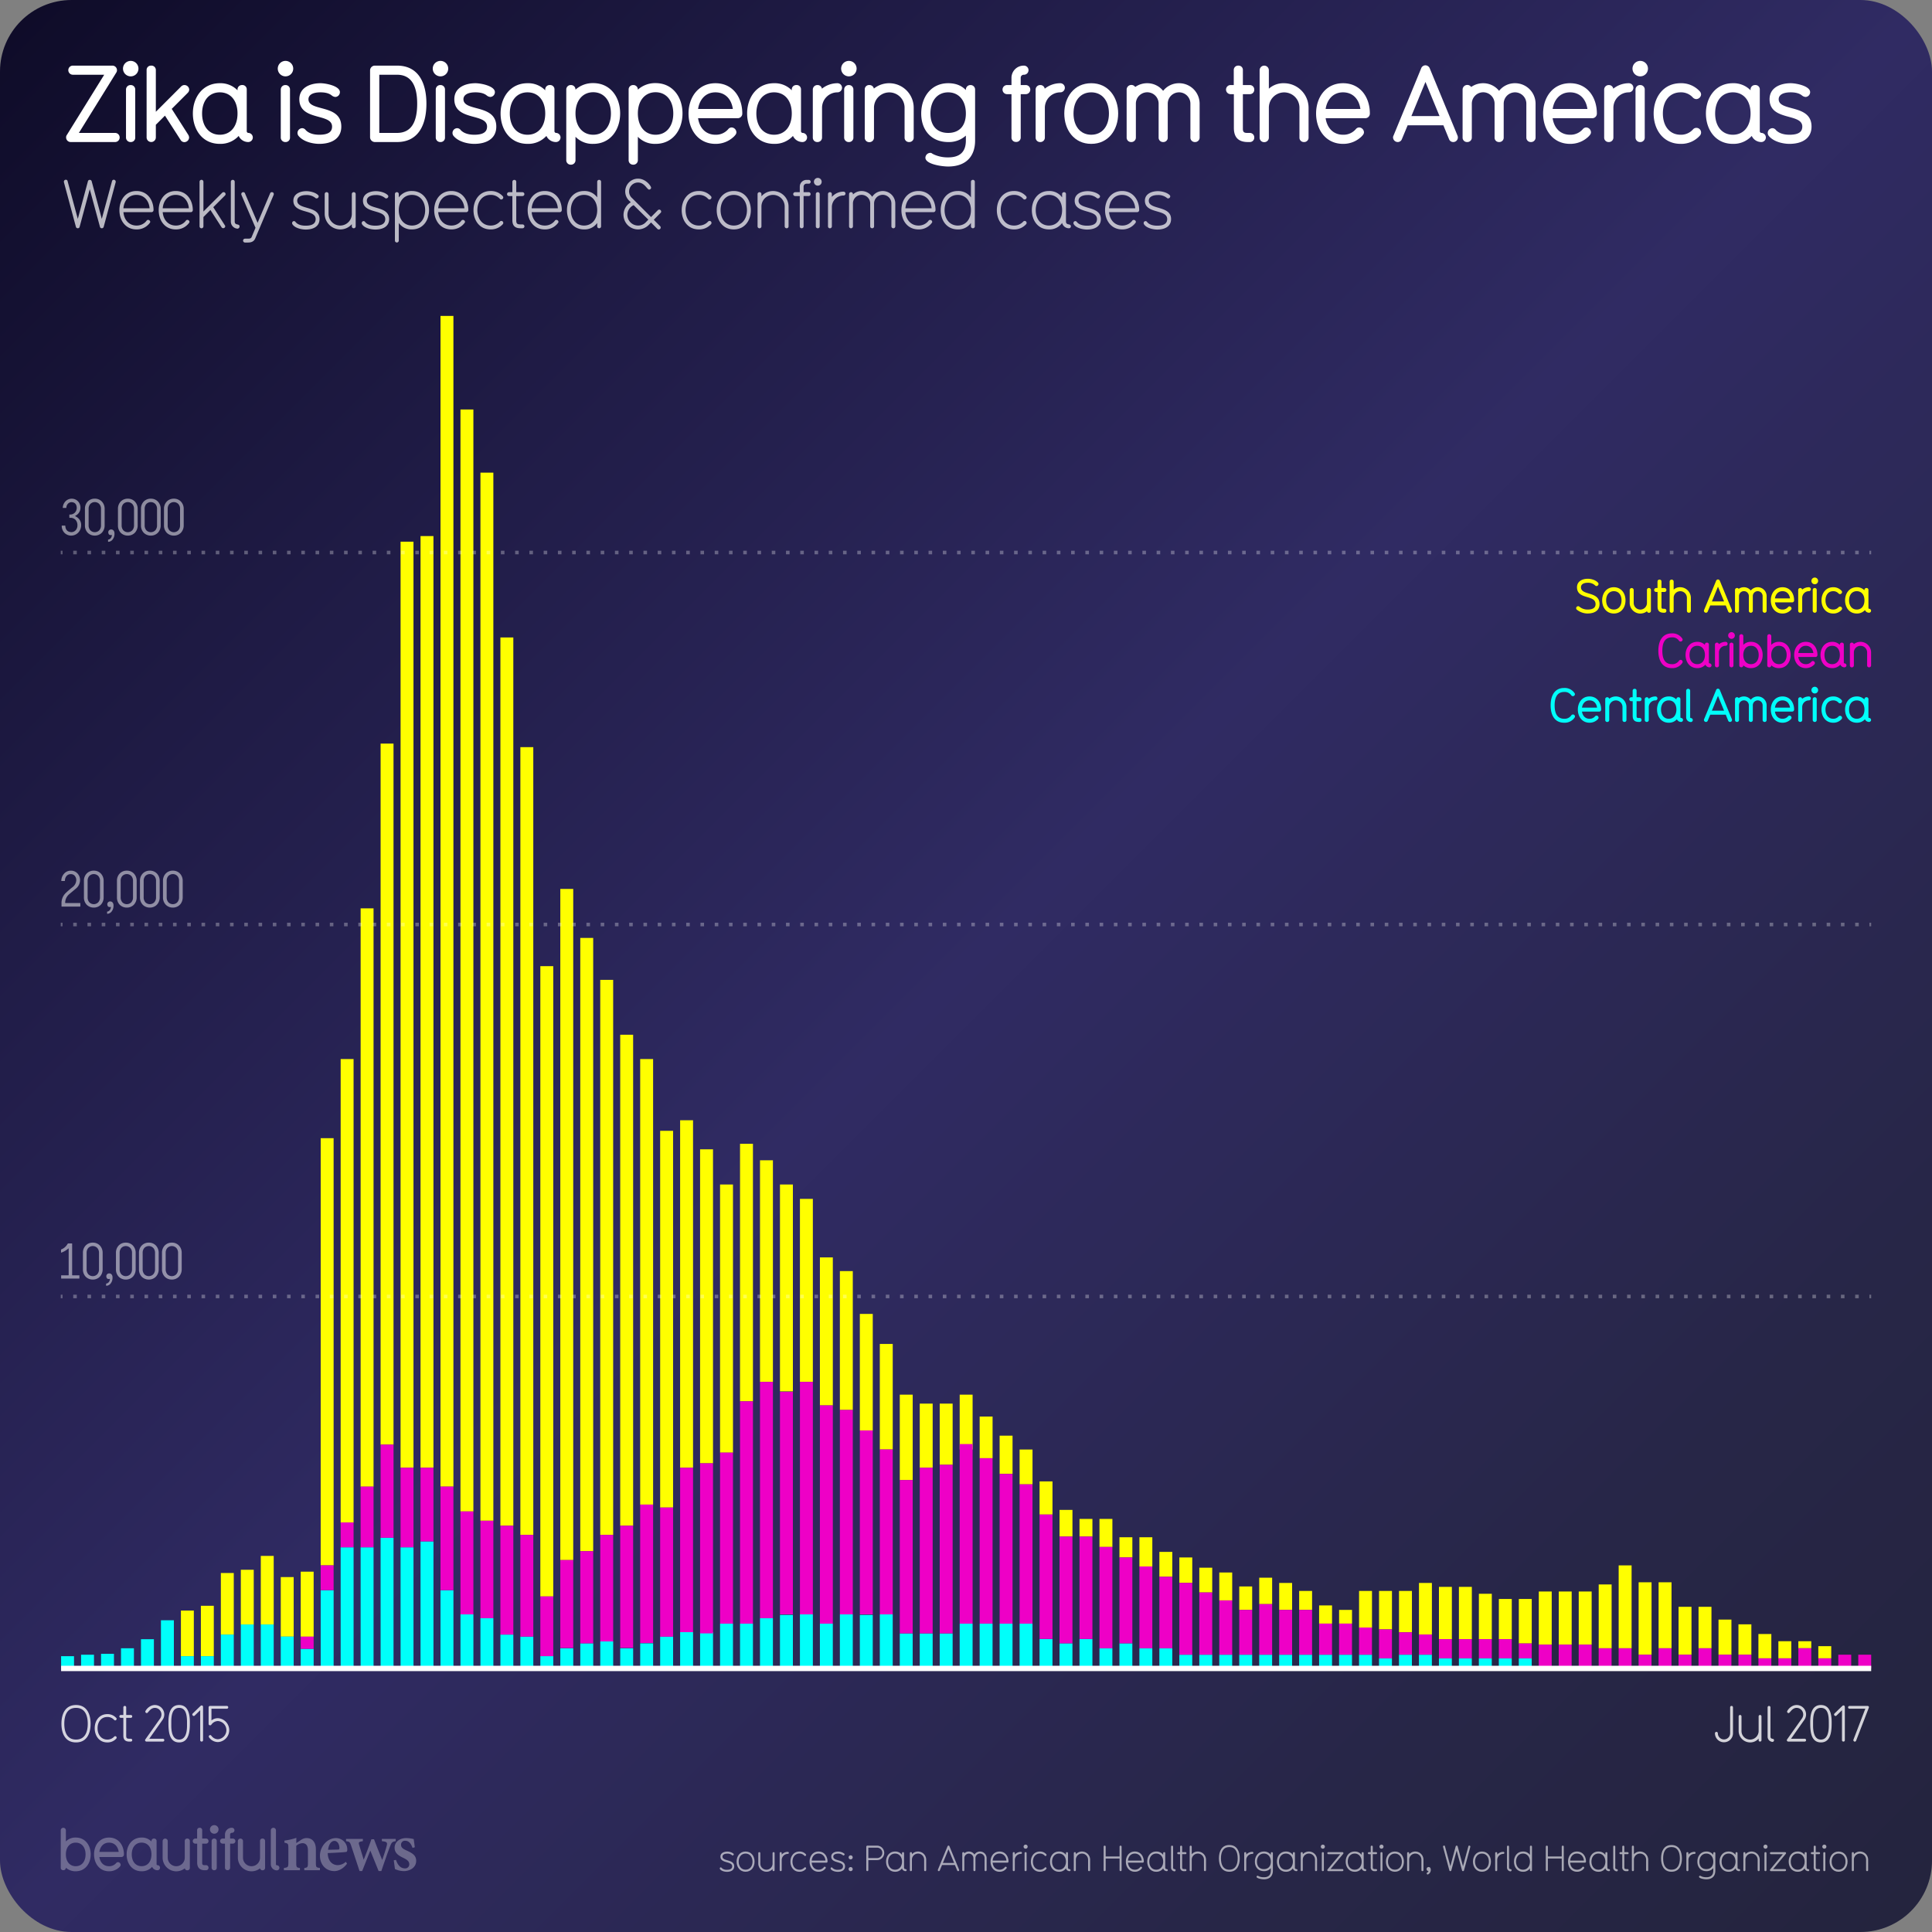 <svg xmlns="http://www.w3.org/2000/svg" xmlns:xlink="http://www.w3.org/1999/xlink" viewBox="0 0 1080 1080" xmlns:v="https://vecta.io/nano"><rect x="0" y="0" width="1080" height="1080" fill="#808080" stroke="none"/><style><![CDATA[.N{fill:#fff}.O{stroke:#fff}.P{stroke-miterlimit:10}.Q{stroke-width:2}.R{stroke-dasharray:1.992 5.977}]]></style><defs><linearGradient id="A" x1="11.716" y1="11.716" x2="1068.284" y2="1068.284" gradientUnits="userSpaceOnUse"><stop offset="0" stop-color="#0f0c29"/><stop offset=".227" stop-color="#1f1b45"/><stop offset=".5" stop-color="#302b63"/><stop offset=".532" stop-color="#2f2a60"/><stop offset=".823" stop-color="#272647"/><stop offset="1" stop-color="#24243e"/></linearGradient><path id="B" d="M402.518 907.633h7.222v25.04h-7.222z"/><path id="C" d="M659.254 924.99h7.222v7.685h-7.222z"/><path id="D" d="M770.88 927.034h7.222v5.64h-7.222z"/><path id="E" d="M104.714 1045.51a1.36 1.36 0 0 1-1.4-1.101 7.763 7.763 0 0 1-4.804 1.668 7.666 7.666 0 0 1-7.604-7.605v-9.24a1.434 1.434 0 0 1 2.868-.033v9.272a4.753 4.753 0 1 0 9.507 0v-9.24a1.33 1.33 0 0 1 1.4-1.468 1.364 1.364 0 0 1 1.435 1.435v14.9a1.328 1.328 0 0 1-1.401 1.4z"/><path id="F" d="M406.367 1046.358c-1.2 0-3.22-.42-3.92-1.58a.482.482 0 0 1-.08-.3.546.546 0 0 1 1.021-.32 3.812 3.812 0 0 0 2.98 1.061c1.94 0 2.92-.64 2.92-1.94 0-3.02-6.562-1.42-6.562-5.422 0-2.02 2.02-2.8 3.84-2.8a5.415 5.415 0 0 1 3.44 1.16.558.558 0 0 1 .18.38.648.648 0 0 1-.62.6.531.531 0 0 1-.38-.16 4.001 4.001 0 0 0-2.62-.84c-1.76 0-2.7.68-2.7 1.66 0 2.8 6.562 1.32 6.562 5.422 0 2.28-2 3.08-4.06 3.08z"/><path id="G" d="M416.787 1046.318c-3.22 0-5.02-2.64-5.02-5.66 0-3 1.8-5.64 5.02-5.64s5.02 2.64 5.02 5.64c0 3.02-1.8 5.66-5.02 5.66zm0-10.162c-2.36 0-3.88 1.9-3.88 4.5s1.52 4.52 3.88 4.52c2.38 0 3.88-1.92 3.88-4.52s-1.5-4.5-3.88-4.5z"/><path id="H" d="M440.407 1036.337a3.418 3.418 0 0 0-3.421 3.42v5.66a.57.57 0 0 1-1.141 0v-9.502a.57.57 0 0 1 1.141 0v.82a4.565 4.565 0 0 1 3.421-1.54.57.57 0 1 1 0 1.141z"/><path id="I" d="M450.467 1044.798a4.645 4.645 0 0 1-3.58 1.521c-3.22 0-5.02-2.64-5.02-5.66 0-3 1.8-5.64 5.02-5.64a4.647 4.647 0 0 1 3.58 1.52.531.531 0 0 1 .16.381.627.627 0 0 1-.58.6.587.587 0 0 1-.42-.2 3.526 3.526 0 0 0-2.74-1.16c-2.36 0-3.88 1.9-3.88 4.5s1.52 4.52 3.88 4.52a3.596 3.596 0 0 0 2.74-1.16.587.587 0 0 1 .42-.2.594.594 0 0 1 .58.58.571.571 0 0 1-.16.399z"/><path id="J" d="M462.047 1041.237h-8.302c.18 2.28 1.66 3.94 3.84 3.94a3.615 3.615 0 0 0 2.94-1.381.525.525 0 0 1 .479-.28.611.611 0 0 1 .62.541c0 .18 0 .22-.38.66a4.72 4.72 0 0 1-3.66 1.601c-3.22 0-5.02-2.64-5.02-5.66 0-3 1.8-5.64 5.02-5.64s5.02 2.66 5.02 5.64a.606.606 0 0 1-.56.58zm-4.46-5.08c-2.4 0-3.66 1.84-3.84 3.94h7.7c-.18-2.28-1.66-3.94-3.86-3.94z"/><path id="K" d="M506.227 1045.98h-.02a2.072 2.072 0 0 1-1.98-1.561 4.536 4.536 0 0 1-3.88 1.9c-3.26 0-5.02-2.68-5.02-5.66 0-3.02 1.8-5.64 5.02-5.64a4.571 4.571 0 0 1 3.88 1.88v-.98a.564.564 0 0 1 .581-.56.546.546 0 0 1 .56.56v8.063c0 1.28 1.44.48 1.44 1.44a.55.55 0 0 1-.58.561zm-5.88-9.822c-2.36 0-3.88 1.9-3.88 4.5s1.52 4.52 3.88 4.52c2.38 0 3.88-1.92 3.88-4.52s-1.5-4.5-3.88-4.5z"/><path id="L" d="M517.186 1045.98a.563.563 0 0 1-.58-.561v-5.84a3.42 3.42 0 1 0-6.841 0v5.84a.57.57 0 0 1-1.141 0v-9.502a.57.57 0 0 1 1.141 0v.64a4.563 4.563 0 0 1 7.981 3.021v5.84a.558.558 0 0 1-.561.561z"/><path id="M" d="M573.324 1033.436a1.14 1.14 0 1 1 1.141-1.14 1.127 1.127 0 0 1-1.141 1.14zm0 12.543a.55.55 0 0 1-.58-.561v-9.502a.551.551 0 0 1 .58-.56.545.545 0 0 1 .561.56v9.502a.536.536 0 0 1-.561.561z"/><path id="N" d="M626.405 1045.98a.545.545 0 0 1-.56-.561v-6.5h-7.762v6.5a.536.536 0 0 1-.561.561.55.55 0 0 1-.58-.561v-13.122a.55.55 0 0 1 .58-.561.536.536 0 0 1 .561.561v5.48h7.762v-5.48a.535.535 0 0 1 .56-.561.55.55 0 0 1 .58.561v13.122a.551.551 0 0 1-.58.561z"/><path id="O" d="M656.603 1046.1a2.096 2.096 0 0 1-1.98-2.12v-11.683a.57.57 0 0 1 1.141 0v11.683c0 1.28 1.42.54 1.42 1.44a.645.645 0 0 1-.58.681z"/><path id="P" d="M662.663 1045.98h-.62a2.075 2.075 0 0 1-2.36-2.341v-7.142h-1.02a.57.57 0 0 1 0-1.14h1.02v-3.06a.562.562 0 0 1 .58-.561.546.546 0 0 1 .56.561v3.06h1.84a.57.57 0 0 1 0 1.14h-1.84v7.142c0 .98.28 1.2 1.22 1.2h.62a.57.57 0 0 1 0 1.141z"/><path id="Q" d="M673.604 1045.98a.563.563 0 0 1-.58-.561v-5.84a3.42 3.42 0 1 0-6.841 0v5.84a.57.57 0 0 1-1.141 0v-13.122a.57.57 0 0 1 1.141 0v4.26a4.442 4.442 0 0 1 3.421-1.54 4.597 4.597 0 0 1 4.561 4.561v5.84a.558.558 0 0 1-.561.561z"/><path id="R" d="M687.203 1046.318c-4.3 0-5.82-3.56-5.82-7.46 0-3.92 1.52-7.482 5.82-7.482 4.28 0 5.82 3.562 5.82 7.482 0 3.9-1.54 7.46-5.82 7.46zm0-13.803c-3.32 0-4.682 2.6-4.682 6.342 0 3.72 1.36 6.32 4.682 6.32 3.3 0 4.68-2.6 4.68-6.32 0-3.74-1.38-6.342-4.68-6.342z"/><path id="S" d="M706.523 1050.54c-1.7 0-4.102-.64-4.102-1.36a.636.636 0 0 1 .58-.641 7.13 7.13 0 0 1 1.061.48 7.508 7.508 0 0 0 2.461.38c2.56 0 3.88-1.26 3.88-3.72v-1.4a4.776 4.776 0 0 1-3.88 1.7c-3.16 0-5.02-2.24-5.02-5.32 0-3 1.8-5.64 5.02-5.64a4.571 4.571 0 0 1 3.88 1.88v-.96a.57.57 0 0 1 1.141 0v9.742c0 3.18-1.9 4.86-5.02 4.86zm0-14.383c-2.36 0-3.88 1.9-3.88 4.5 0 2.58 1.42 4.18 3.88 4.18s3.88-1.6 3.88-4.18c0-2.6-1.5-4.5-3.88-4.5z"/><path id="T" d="M750.403 1045.98h-7.86a.542.542 0 0 1-.561-.54.723.723 0 0 1 .12-.4l7.102-8.542h-6.66a.57.57 0 0 1 0-1.14h7.86a.56.56 0 0 1 .58.54.549.549 0 0 1-.14.4l-7.082 8.54h6.642a.57.57 0 1 1 0 1.141z"/><path id="U" d="M73.074 42.682a4.32 4.32 0 1 1 4.32-4.319 4.302 4.302 0 0 1-4.32 4.319zm0 36.72a2.52 2.52 0 0 1-2.64-2.52v-26.76a2.534 2.534 0 0 1 2.64-2.58 2.472 2.472 0 0 1 2.52 2.58v26.76a2.421 2.421 0 0 1-2.52 2.52z"/><path id="V" d="M138.772 79.4a5.839 5.839 0 0 1-5.34-3.42 13.747 13.747 0 0 1-10.56 4.44c-9.78 0-15.06-8.04-15.06-16.98s5.4-16.92 15.06-16.92a13.26 13.26 0 0 1 9.9 3.96v-.24a2.475 2.475 0 0 1 2.52-2.7 2.412 2.412 0 0 1 2.64 2.52v23.16a.971.971 0 0 0 .84 1.08 2.55 2.55 0 1 1 0 5.1zm-15.9-27.78c-6 0-9.9 4.68-9.9 11.82 0 7.2 3.9 11.88 9.9 11.88 6.06 0 9.9-4.68 9.9-11.88 0-7.14-3.84-11.82-9.9-11.82z"/><path id="W" d="M178.49 80.42c-3.3 0-8.82-1.02-11.64-4.5a2.655 2.655 0 0 1 2.16-4.26 2.464 2.464 0 0 1 1.86 1.02c1.86 2.04 4.92 2.64 7.62 2.64 5.4 0 7.14-1.86 7.14-4.56 0-7.68-18.3-2.94-18.3-15.3 0-6.54 6.12-8.94 11.82-8.94 3.24 0 10.86 1.62 10.86 4.98a2.694 2.694 0 0 1-2.52 2.7 3.612 3.612 0 0 1-1.98-.78c-1.62-1.38-3.96-1.8-6.36-1.8-4.98 0-6.72 1.86-6.72 3.84 0 7.14 18.36 2.52 18.36 15.3 0 7.08-5.94 9.66-12.3 9.66z"/><path id="X" d="M592.604 51.622a8.644 8.644 0 0 0-8.521 8.58v16.62a2.501 2.501 0 0 1-2.64 2.58 2.456 2.456 0 0 1-2.52-2.52v-26.76a2.541 2.541 0 0 1 2.52-2.58 2.463 2.463 0 0 1 2.58 2.04 13.874 13.874 0 0 1 8.58-3.06 2.552 2.552 0 1 1 0 5.1z"/><path id="Y" d="M667.96 79.4a2.456 2.456 0 0 1-2.52-2.52v-18.9a6.33 6.33 0 0 0-12.66-.06v18.9a2.453 2.453 0 0 1-2.579 2.58 2.424 2.424 0 0 1-2.521-2.52v-18.9a6.36 6.36 0 0 0-12.72-.06v18.9a2.501 2.501 0 0 1-2.64 2.58 2.456 2.456 0 0 1-2.52-2.52v-26.82a2.632 2.632 0 0 1 4.8-1.44 11.557 11.557 0 0 1 6.659-2.1 11.36 11.36 0 0 1 8.94 4.26 11.238 11.238 0 0 1 8.879-4.26 11.459 11.459 0 0 1 11.52 11.4v18.9a2.501 2.501 0 0 1-2.64 2.58z"/><path id="Z" d="M170.904 128.322c-2.28 0-6.117-.798-7.447-3a.922.922 0 0 1-.151-.57 1.036 1.036 0 0 1 1.938-.607c1.367 1.67 3.8 2.014 5.66 2.014 3.686 0 5.547-1.216 5.547-3.686 0-5.737-12.462-2.698-12.462-10.297 0-3.837 3.837-5.32 7.295-5.32 1.976 0 5.016.685 6.535 2.204a1.064 1.064 0 0 1 .342.722 1.232 1.232 0 0 1-1.178 1.14 1.006 1.006 0 0 1-.722-.304 7.599 7.599 0 0 0-4.978-1.596c-3.344 0-5.13 1.292-5.13 3.153 0 5.32 12.462 2.508 12.462 10.297 0 4.33-3.8 5.85-7.713 5.85z"/><path id="a" d="M260.733 118.595h-15.768c.342 4.332 3.153 7.485 7.295 7.485a6.866 6.866 0 0 0 5.585-2.622.997.997 0 0 1 .912-.531 1.161 1.161 0 0 1 1.178 1.025c0 .342 0 .418-.722 1.254a8.969 8.969 0 0 1-6.953 3.039c-6.117 0-9.536-5.015-9.536-10.752 0-5.7 3.42-10.715 9.536-10.715s9.537 5.054 9.537 10.715a1.15 1.15 0 0 1-1.064 1.102zm-8.473-9.65c-4.56 0-6.953 3.495-7.295 7.485h14.628c-.342-4.332-3.153-7.485-7.333-7.485z"/><path id="b" d="M281.025 125.36a8.825 8.825 0 0 1-6.801 2.887c-6.117 0-9.536-5.015-9.536-10.752 0-5.7 3.42-10.715 9.536-10.715a8.826 8.826 0 0 1 6.801 2.888 1.006 1.006 0 0 1 .305.722 1.191 1.191 0 0 1-1.103 1.141 1.123 1.123 0 0 1-.798-.38 6.696 6.696 0 0 0-5.205-2.204c-4.483 0-7.37 3.61-7.37 8.55s2.888 8.587 7.37 8.587a6.826 6.826 0 0 0 5.205-2.204 1.079 1.079 0 0 1 1.9.722 1.089 1.089 0 0 1-.305.761z"/><path id="c" d="M75.4 280.38a5.816 5.816 0 0 1 1.559 4.074v9.242a5.916 5.916 0 0 1-1.559 4.102 5.438 5.438 0 0 1-3.965 1.613 5.498 5.498 0 0 1-3.965-1.613 5.812 5.812 0 0 1-1.531-4.102v-9.242a5.714 5.714 0 0 1 1.531-4.074 5.356 5.356 0 0 1 3.965-1.613 5.3 5.3 0 0 1 3.965 1.613zm-7.4 4.074v9.242a4.127 4.127 0 0 0 .93 2.734 3.5 3.5 0 0 0 5.031 0 4.051 4.051 0 0 0 .957-2.734v-9.242a3.947 3.947 0 0 0-.957-2.707 3.5 3.5 0 0 0-5.031 0 4.02 4.02 0 0 0-.93 2.707h0z"/><path id="d" d="M55.82 696.254a5.816 5.816 0 0 1 1.559 4.074v9.242a5.918 5.918 0 0 1-1.559 4.102 5.44 5.44 0 0 1-3.965 1.613 5.5 5.5 0 0 1-3.965-1.613 5.814 5.814 0 0 1-1.531-4.102v-9.242a5.714 5.714 0 0 1 1.531-4.074 5.354 5.354 0 0 1 3.965-1.613 5.298 5.298 0 0 1 3.965 1.613zm-7.4 4.074v9.242a4.128 4.128 0 0 0 .93 2.734 3.5 3.5 0 0 0 5.031 0 4.052 4.052 0 0 0 .957-2.734v-9.242a3.947 3.947 0 0 0-.957-2.707 3.5 3.5 0 0 0-5.031 0 4.02 4.02 0 0 0-.93 2.707h0z"/><path id="e" d="M1011.135 330.475a3.746 3.746 0 0 0-3.691 3.718v7.202a1.084 1.084 0 0 1-1.145 1.118 1.065 1.065 0 0 1-1.092-1.092v-11.596a1.101 1.101 0 0 1 1.092-1.118 1.067 1.067 0 0 1 1.118.884 6.011 6.011 0 0 1 3.718-1.326 1.106 1.106 0 1 1 0 2.21z"/><path id="f" d="M1014.464 326.6a1.872 1.872 0 1 1 1.872-1.872 1.864 1.864 0 0 1-1.872 1.872zm0 15.913a1.093 1.093 0 0 1-1.145-1.092v-11.596a1.098 1.098 0 0 1 1.145-1.118 1.071 1.071 0 0 1 1.092 1.118v11.596a1.049 1.049 0 0 1-1.092 1.092z"/><path id="g" d="M1029.413 340.98a6.038 6.038 0 0 1-4.654 1.976c-4.186 0-6.526-3.432-6.526-7.358 0-3.9 2.34-7.332 6.526-7.332a6.038 6.038 0 0 1 4.654 1.976 1.134 1.134 0 0 1 .313.754 1.211 1.211 0 0 1-1.17 1.118 1.232 1.232 0 0 1-.807-.364 3.818 3.818 0 0 0-2.99-1.274c-2.6 0-4.3 2.028-4.3 5.122 0 3.12 1.7 5.148 4.3 5.148a3.867 3.867 0 0 0 2.99-1.274 1.039 1.039 0 0 1 .807-.39 1.122 1.122 0 0 1 .857 1.898z"/><path id="h" d="M1044.83 342.514a2.532 2.532 0 0 1-2.314-1.482 5.957 5.957 0 0 1-4.576 1.924c-4.237 0-6.526-3.484-6.526-7.358s2.34-7.332 6.526-7.332a5.745 5.745 0 0 1 4.29 1.716v-.104a1.073 1.073 0 0 1 1.093-1.17 1.045 1.045 0 0 1 1.144 1.092v10.036a.421.421 0 0 0 .364.468 1.105 1.105 0 1 1 0 2.21zm-6.89-12.04c-2.6 0-4.3 2.028-4.3 5.122 0 3.12 1.7 5.148 4.3 5.148 2.626 0 4.3-2.028 4.3-5.148 0-3.094-1.664-5.122-4.3-5.122z"/><path id="i" d="M940.39 370.647a6.662 6.662 0 0 1-5.799 2.834c-5.6 0-7.566-4.628-7.566-9.698 0-5.096 1.977-9.725 7.566-9.725a6.584 6.584 0 0 1 5.772 2.834 1.002 1.002 0 0 1 .233.65 1.126 1.126 0 0 1-1.144 1.092 1.086 1.086 0 0 1-.884-.468 4.399 4.399 0 0 0-3.979-1.872c-3.692 0-5.33 2.73-5.33 7.488s1.638 7.488 5.33 7.488a4.47 4.47 0 0 0 3.979-1.898 1.049 1.049 0 0 1 .884-.494 1.095 1.095 0 0 1 .937 1.768z"/><path id="j" d="M1031.077 373.04a2.532 2.532 0 0 1-2.314-1.482 5.957 5.957 0 0 1-4.576 1.924c-4.238 0-6.525-3.484-6.525-7.358s2.34-7.332 6.525-7.332a5.749 5.749 0 0 1 4.291 1.716v-.104a1.073 1.073 0 0 1 1.092-1.17 1.045 1.045 0 0 1 1.144 1.092v10.036a.421.421 0 0 0 .364.468 1.105 1.105 0 1 1 0 2.21zm-6.89-12.04c-2.6 0-4.3 2.028-4.3 5.122 0 3.12 1.7 5.148 4.3 5.148 2.627 0 4.29-2.028 4.29-5.148 0-3.094-1.664-5.122-4.29-5.122z"/><path id="k" d="M893.96 397.792h-9.62c.364 2.444 1.924 4.004 4.212 4.004a3.902 3.902 0 0 0 3.095-1.352 1.075 1.075 0 0 1 .806-.416 1.213 1.213 0 0 1 1.17 1.144c0 .312-.078.546-.624 1.092a6.335 6.335 0 0 1-4.446 1.742c-4.186 0-6.526-3.458-6.526-7.358 0-3.874 2.34-7.332 6.526-7.332 4.238 0 6.5 3.458 6.5 7.332a1.109 1.109 0 0 1-1.093 1.144zm-5.408-6.267c-2.443 0-3.874 1.794-4.212 4.03h8.425c-.364-2.496-1.925-4.03-4.213-4.03z"/></defs><rect width="1080" height="1080" rx="40" fill="url(#A)"/><path d="M101.13 900.314h7.222v25.503h-7.222zm11.164-2.684h7.222v28.186h-7.222zm11.162-18.3h7.222v34.43h-7.222zm11.164-1.815h7.222v30.6h-7.222zm11.16-7.755h7.222v38.344h-7.222zm11.164 11.827h7.222v33.3h-7.222zm11.162-3.024h7.222v36.35h-7.222zM179.27 636.25h7.222v238.797h-7.222zM190.43 592h7.222v259.085h-7.222zm11.164-84.222h7.222v323.268h-7.222zm11.162-92.12h7.222v391.918h-7.222zM223.92 302.8h7.222v517.657h-7.222zm11.16-3.145h7.222v520.803h-7.222zm11.163-123.05h7.222v654.42h-7.222zm11.163 52.288h7.222V844.9h-7.222zm11.162 35.318h7.222v585.883h-7.222zm11.162 92.12h7.222V852.87h-7.222zm11.163 61.342h7.222v440.33h-7.222zM302.056 540.1h7.222v352.327h-7.222zm11.162-43.198h7.222v375.184h-7.222zM324.38 524.3h7.222v342.837h-7.222zm11.163 23.46h7.222v310.254h-7.222zm11.163 30.674h7.222V852.87h-7.222zM357.868 592h7.222v249.07h-7.222zm11.162 40.13h7.222v210.6h-7.222zm11.163-5.903h7.222v194.25h-7.222zm11.162 16.233h7.222V818h-7.222zm11.163 19.687h7.222v149.9h-7.222zm11.162-22.753h7.222V783.36h-7.222zm11.163 9.216h7.222v123.88h-7.222zm11.162 13.537h7.222v115.647h-7.222zm11.163 8.028h7.222V772.48h-7.222zm11.162 32.72h7.222v82.745h-7.222zm11.163 7.654h7.222v77.637h-7.222zm11.162 23.945h7.222v65.14h-7.222zm11.163 16.793h7.222v59h-7.222zm11.162 28.315h7.222v47.78h-7.222zm11.162 5.014h7.222v35.86h-7.222zm11.163 0h7.222v34.235h-7.222zm11.162-5.014h7.222v30.675h-7.222zm11.163 12.24h7.222v23.3h-7.222zm11.162 10.704h7.222v21.4h-7.222zm11.163 7.73h7.222v19.482h-7.222zm11.162 17.845h7.222v18.52h-7.222zm11.163 15.927h7.222v14.9h-7.222zm11.162 5.04h7.222v9.872h-7.222zm11.163 0h7.222v15.682h-7.222zm11.162 10.257h7.222v11.282h-7.222zm11.163 0h7.222v16.336h-7.222zm11.162 8.168h7.222v13.913h-7.222zm11.162 3.115h7.222v14.242h-7.222zm11.163 5.718h7.222V890.2h-7.222zm11.163 2.678h7.222v15.606h-7.222zm11.162 7.804h7.222v13.124h-7.222zm11.162-4.882h7.222v14.78h-7.222zm11.163 2.924h7.222v15.082h-7.222zm11.163 4.466h7.222v10.615h-7.222zm11.162 8.1h7.222V907.6h-7.222zm11.162 2.516h7.222v7.657h-7.222zm11.163-10.615h7.222v20.477h-7.222zm11.163 0h7.222v21.526h-7.222zm11.162 0h7.222v23.138h-7.222zm11.162-4.466h7.222v28.846h-7.222zm11.162 2.2h7.222v29.223h-7.222zm11.164 0h7.222v29.223h-7.222zm11.16 3.862h7.222v25.36H826.7zm11.164 2.898h7.222v22.463h-7.222zm11.162 0h7.222v24.896h-7.222zm11.164-4.174h7.222v29.7h-7.222zm11.16 0h7.222v29.7h-7.222zm11.164 0h7.222v29.7h-7.222zm11.162-3.946h7.222v35.68h-7.222zm11.164-10.668h7.222v46.35h-7.222zm11.16 9.452h7.222v40.493H916zm11.164 0h7.222v36.896h-7.222zm11.162 13.722h7.222v26.77h-7.222zm11.162 0h7.222v23.174h-7.222zm11.162 7.136h7.222v19.635h-7.222zM971.803 908h7.222V925h-7.222zm11.163 5.42h7.222v13.603h-7.222zm11.162 4.028h7.222v9.575h-7.222zm11.162 0h7.222v3.934h-7.222zm11.163 2.774h7.222v6.8h-7.222z" fill="#ff0"/><g fill="#00fffa"><path d="M34.157 925.817h7.222v6.858h-7.222zM45.32 925h7.222v7.685H45.32zm11.162-.5h7.222v8.175h-7.222zm11.162-3.107h7.222v11.282h-7.222zm11.163-5.068h7.222v16.35h-7.222zm11.163-10.587h7.222v26.936H89.97zm11.16 20.08h7.222v6.858h-7.222zm11.164 0h7.222v6.858h-7.222zm11.162-12.067h7.222v18.924h-7.222zm11.164-5.655h7.222v24.58h-7.222zm11.16 0h7.222v24.58h-7.222zm11.164 6.772h7.222v17.808h-7.222zm11.162 6.84h7.222v10.967h-7.222zm11.164-32.784h7.222v43.752h-7.222zm11.16-23.973h7.222v67.723h-7.222zm11.164 0h7.222v67.723h-7.222zm11.162-5.314h7.222v73.038h-7.222zm11.164 5.314h7.222v67.723h-7.222zm11.16-3.3h7.222v71.023h-7.222zm11.163 27.273h7.222v43.752h-7.222zm11.163 13.53h7.222v30.222h-7.222zm11.162 2.122h7.222v28.1h-7.222zm11.162 9.175h7.222v18.924h-7.222zm11.163 1.15h7.222v17.773h-7.222zm11.163 10.9h7.222v6.875h-7.222zm11.162-4.407h7.222v11.282h-7.222zm11.162-2.768h7.222v14.05h-7.222zm11.163-1.06h7.222v15.1h-7.222zm11.163 3.83h7.222v11.282h-7.222zm11.162-2.768h7.222v14.05h-7.222zm11.162-3.725h7.222v17.773h-7.222zm11.163-2.543h7.222v20.317h-7.222zm11.162 0h7.222v20.317h-7.222z"/><use xlink:href="#B"/><use xlink:href="#B" x="11.162"/><path d="M424.843 904.575h7.222v28.1h-7.222zm11.162-1.83h7.222v29.93h-7.222zm11.163-.292h7.222v30.222h-7.222z"/><use xlink:href="#B" x="55.812"/><path d="M469.493 902.453h7.222v30.222h-7.222zm11.162.292h7.222v29.93h-7.222zm11.163-.292h7.222v30.222h-7.222zm11.162 10.64h7.222v19.582h-7.222zm11.162 0h7.222v19.582h-7.222zm11.163 0h7.222v19.582h-7.222z"/><use xlink:href="#B" x="133.949"/><use xlink:href="#B" x="145.112"/><use xlink:href="#B" x="156.274"/><use xlink:href="#B" x="167.437"/><path d="M581.117 916.204h7.222v16.47h-7.222zm11.163 2.42h7.222v14.05h-7.222zm11.162-2.42h7.222v16.47h-7.222zm11.163 5.19h7.222v11.282h-7.222zm11.162-2.768h7.222v14.05h-7.222zm11.163 2.768h7.222v11.282h-7.222zm11.162 0h7.222v11.282h-7.222z"/><use xlink:href="#C"/><use xlink:href="#C" x="11.163"/><use xlink:href="#C" x="22.326"/><use xlink:href="#C" x="33.488"/><use xlink:href="#C" x="44.65"/><use xlink:href="#C" x="55.813"/><use xlink:href="#C" x="66.976"/><use xlink:href="#C" x="78.138"/><use xlink:href="#C" x="89.3"/><use xlink:href="#C" x="100.463"/><use xlink:href="#D"/><use xlink:href="#C" x="122.788"/><use xlink:href="#C" x="133.95"/><use xlink:href="#D" x="33.486"/><use xlink:href="#D" x="44.65"/><use xlink:href="#D" x="55.81"/><use xlink:href="#D" x="66.974"/><use xlink:href="#D" x="78.136"/></g><g fill="#ee00c6"><path d="M168.106 914.9h7.222v6.806h-7.222zm11.164-39.853h7.222v13.876h-7.222zm11.16-23.97h7.222v13.876h-7.222zm11.164-20.04h7.222v33.916h-7.222zm22.326-10.567h7.222v44.483h-7.222zm11.16 0h7.222v41.183h-7.222zm11.163 10.567h7.222v57.888h-7.222zm11.163 13.865h7.222v57.543h-7.222zm11.162 5.205h7.222v54.47h-7.222zm11.162 2.765h7.222v60.88h-7.222zm11.163 5.144h7.222V914.9h-7.222zm11.163 34.403h7.222V925.8h-7.222zm11.162-20.33h7.222v49.18h-7.222zm11.162-4.94h7.222v51.477h-7.222zm11.163-9.133h7.222v59.55h-7.222zm11.163-5.144h7.222v68.33h-7.222zm11.162-11.8h7.222v77.377h-7.222zm11.162 1.67h7.222v72.17h-7.222zm11.163-22.262h7.222v91.9h-7.222zM391.355 818h7.222v95.083h-7.222zm11.163-5.984h7.222v95.608h-7.222zm11.162-28.666h7.222v124.274h-7.222zm11.163-10.88h7.222v132.095h-7.222zm11.162 5.596h7.222v124.377h-7.222zm11.163-5.596h7.222v129.973h-7.222zm11.162 13.152h7.222v122.002h-7.222zm11.163 2.545h7.222v114.276h-7.222zm11.162 11.447h7.222v102.83h-7.222zm11.163 10.644h7.222v92.184h-7.222zm11.162 17.106h7.222v85.718h-7.222zm11.162-6.906h7.222v92.624h-7.222zm11.163-1.625h7.222v94.25h-7.222zm11.162-11.587h7.222v100.378h-7.222zm11.163 7.867h7.222v92.5h-7.222zm11.162 8.815h7.222v83.696h-7.222zm11.163 5.812h7.222v77.883h-7.222zm11.162 16.883h7.222v69.572h-7.222zm11.163 12.32h7.222v59.673h-7.222zm11.162 0h7.222v57.253h-7.222zm11.163 5.808h7.222v56.63h-7.222zm11.162 5.86h7.222v48.006h-7.222zm11.163 5.053h7.222v45.72h-7.222zm11.162 5.745h7.222v39.974h-7.222zm11.162 3.444h7.222V925h-7.222zm11.163 5.348h7.222V925h-7.222zm11.163 4.412h7.222v30.367h-7.222zm11.162 5.32h7.222v25.046h-7.222zm11.162-3.225h7.222v28.27h-7.222zm11.163 3.225h7.222v25.046h-7.222zm11.163 0h7.222v25.046h-7.222zm11.162 7.657h7.222V925h-7.222zm11.162 0h7.222V925h-7.222zm11.163 2.206h7.222V925h-7.222zm11.163 1.048h7.222v16.18h-7.222zm11.162 1.612h7.222v12.523h-7.222zm11.162 1.24h7.222v11.282h-7.222zm11.162 2.588h7.222v10.74h-7.222zm11.164 0h7.222v10.74h-7.222zm11.16 0h7.222v10.74H826.7zm11.164 0h7.222v10.74h-7.222zm11.162 2.433h7.222v8.306h-7.222zm-636.26-111.163h7.222v52.07h-7.222zM860.18 919.348h7.222v13.326h-7.222zm11.16 0h7.222v13.326h-7.222zm11.164 0h7.222v13.326h-7.222zm11.162 2.045h7.222v11.282h-7.222zm11.164 0h7.222v11.282h-7.222z"/><use xlink:href="#C" x="256.736"/><path d="M927.154 921.393h7.222v11.282h-7.222z"/><use xlink:href="#C" x="279.062"/><path d="M949.478 921.393h7.222v11.282h-7.222z"/><use xlink:href="#C" x="301.386"/><use xlink:href="#C" x="312.549"/><use xlink:href="#D" x="212.086"/><use xlink:href="#D" x="223.248"/><path d="M1005.29 921.393h7.222v11.282h-7.222z"/><use xlink:href="#D" x="245.573"/><use xlink:href="#C" x="368.362"/><path d="M1038.778 924.99H1046v7.685h-7.222z"/></g><g opacity=".3" fill="none" class="O P Q"><path d="M33.956 724.738h1"/><path d="M40.933 724.738h1001.08" class="R"/><path d="M1045 724.738h1"/></g><g opacity=".3" fill="none" class="O P Q"><path d="M33.956 516.8h1"/><path d="M40.933 516.8h1001.08" class="R"/><path d="M1045 516.8h1"/></g><g opacity=".3" fill="none" class="O P Q"><path d="M33.956 308.865h1"/><path d="M40.933 308.865h1001.08" class="R"/><path d="M1045 308.865h1"/></g><path d="M34.157 932.674H1046" fill="none" stroke-width="3" class="O P"/><g opacity=".3" class="N"><path d="M42.328 1046.045a7.892 7.892 0 0 1-5.503-2.002 1.364 1.364 0 0 1-1.468 1.401 1.346 1.346 0 0 1-1.401-1.401v-20.88a1.435 1.435 0 0 1 2.869-.033v6.238a7.4 7.4 0 0 1 5.503-2.169c5.37 0 8.373 4.403 8.373 9.406 0 5.037-3.002 9.44-8.373 9.44zm0-16c-3.335 0-5.503 2.602-5.503 6.57 0 4.003 2.168 6.604 5.503 6.604s5.504-2.602 5.504-6.604c0-3.97-2.168-6.57-5.504-6.57zm25.555 8.037h-12.34c.467 3.136 2.468 5.137 5.403 5.137a5.003 5.003 0 0 0 3.969-1.734 1.383 1.383 0 0 1 1.034-.533 1.556 1.556 0 0 1 1.501 1.468c0 .4-.1.7-.8 1.4a8.129 8.129 0 0 1-5.704 2.235c-5.37 0-8.372-4.437-8.372-9.44 0-4.97 3.002-9.406 8.372-9.406 5.437 0 8.34 4.437 8.34 9.406a1.422 1.422 0 0 1-1.401 1.468zm-6.937-8.038c-3.136 0-4.97 2.3-5.403 5.17H66.35c-.467-3.202-2.468-5.17-5.403-5.17zM88 1045.478a3.247 3.247 0 0 1-2.969-1.901 7.642 7.642 0 0 1-5.87 2.469c-5.437 0-8.372-4.47-8.372-9.44s3.002-9.406 8.372-9.406a7.369 7.369 0 0 1 5.504 2.202v-.134a1.376 1.376 0 0 1 1.4-1.501 1.341 1.341 0 0 1 1.468 1.401v12.875a.54.54 0 0 0 .467.601 1.418 1.418 0 1 1 0 2.835zm-8.84-15.443c-3.336 0-5.504 2.602-5.504 6.57 0 4.003 2.168 6.604 5.504 6.604 3.37 0 5.504-2.602 5.504-6.604 0-3.97-2.135-6.57-5.504-6.57z"/><use xlink:href="#E"/><path d="M115.158 1045.478h-.567c-3.17 0-4.37-1.668-4.37-4.403V1030.6h-1a1.418 1.418 0 1 1-.033-2.835h1v-4.637a1.355 1.355 0 0 1 1.435-1.4 1.328 1.328 0 0 1 1.401 1.4v4.637h2.135a1.383 1.383 0 0 1 1.4 1.401 1.356 1.356 0 0 1-1.4 1.434h-2.135v10.774c0 .934.333 1.268 1.268 1.268h.833a1.376 1.376 0 0 1 1.435 1.4 1.357 1.357 0 0 1-1.4 1.435zm4.604-20.415a2.401 2.401 0 1 1 2.402-2.401 2.392 2.392 0 0 1-2.402 2.401zm0 20.414a1.4 1.4 0 0 1-1.467-1.401V1029.2a1.408 1.408 0 0 1 1.467-1.435 1.374 1.374 0 0 1 1.401 1.435v14.876a1.346 1.346 0 0 1-1.401 1.401zm10.376-14.877h-1.5v13.442a1.364 1.364 0 0 1-1.468 1.401 1.346 1.346 0 0 1-1.401-1.401V1030.6h-1.37a1.418 1.418 0 0 1 0-2.835h1.367v-2.27a3.801 3.801 0 0 1 3.836-3.769 1.418 1.418 0 1 1 0 2.835.934.934 0 0 0-.967.9v2.302h1.5a1.418 1.418 0 1 1 0 2.835z"/><use xlink:href="#E" x="42.068"/><path d="M154.725 1045.544a3.403 3.403 0 0 1-3.336-3.402v-18.98a1.435 1.435 0 0 1 2.869-.033v19.013a.527.527 0 0 0 .467.567 1.418 1.418 0 1 1 0 2.835zm15.37-.066v-1.264c1.886-.237 2.046-.437 2.046-3.157v-6.7c0-2.8-1.248-4.017-3.064-4.017a5.597 5.597 0 0 0-3.47 1.493v9.476c0 2.527.187 2.658 2.06 2.896v1.264h-8.968v-1.264c2.254-.33 2.5-.4 2.5-3v-8.2c0-2.446-.303-2.565-2.185-2.922v-1.184a34.101 34.101 0 0 0 6.653-1.533l-.052 2.95 2.6-1.745a5.659 5.659 0 0 1 3.159-1.086c3.194 0 5.2 2.338 5.2 6.3v7.5c0 2.54.237 2.657 2.277 2.92v1.264zm23.9-3.703c-2.458 3.427-5.488 4.178-7.014 4.178-5.142 0-8.124-3.936-8.124-8.594a10.333 10.333 0 0 1 2.832-7.062 8.602 8.602 0 0 1 6.082-2.814 6.386 6.386 0 0 1 6.37 6.347c-.014.715-.08 1.277-.612 1.4-.767.184-6.17.5-10.318.647.062 4.587 2.717 6.74 5.556 6.74a6.776 6.776 0 0 0 4.543-1.866zm-7.07-12.7c-1.667 0-3.167 1.807-3.516 4.963l5.486-.118c.6-.026.848-.146.848-.792.04-2.022-1.037-4.053-2.818-4.053zm34.284.145c-1.943.343-2.248.624-3.105 2.765-1.33 3.462-3.102 8.53-4.934 13.94h-1.512l-4.65-11.46-4.55 11.46h-1.472l-4.685-14.192c-.687-1.985-.94-2.274-2.855-2.512v-1.25h9.397v1.25c-2.325.345-2.535.672-2.058 2.133l2.52 8.214c1.507-3.68 2.988-7.62 4.327-11.424h1.456c1.4 3.76 2.986 7.702 4.573 11.568.742-2.107 2.062-5.964 2.557-8.108.412-1.674-.008-2.078-2.753-2.383v-1.25h7.742zm9.4 3.746c-.92-2.606-2.155-3.984-4.2-3.984a2.166 2.166 0 0 0-2.225 2.266c0 1.497 1.046 2.264 3.16 3.216 3.278 1.496 5.3 2.787 5.3 5.736 0 3.85-3.6 5.764-6.945 5.764a12.073 12.073 0 0 1-4.92-1.161l-.662-4.892 1.252-.224c.8 2.5 2.33 4.75 4.976 4.75a2.231 2.231 0 0 0 2.438-2.281c0-1.423-.76-2.333-3.092-3.467-2.67-1.295-5.107-2.64-5.107-5.775 0-3.046 2.533-5.42 6.565-5.42a18.751 18.751 0 0 1 4.112.567l.62 4.577z"/></g><g opacity=".6" class="N"><use xlink:href="#F"/><use xlink:href="#G"/><path d="M432.448 1045.98a.562.562 0 0 1-.58-.561v-.64a4.442 4.442 0 0 1-3.421 1.54 4.61 4.61 0 0 1-4.561-4.561v-5.842a.57.57 0 0 1 1.14 0v5.842a3.421 3.421 0 1 0 6.842 0v-5.842a.57.57 0 0 1 1.141 0v9.502a.558.558 0 0 1-.561.561z"/><use xlink:href="#H"/><use xlink:href="#I"/><use xlink:href="#J"/><use xlink:href="#F" x="61.959"/><path d="M475.525 1039.417a1.14 1.14 0 1 1 0-2.28 1.14 1.14 0 0 1 0 2.28zm0 6.562a1.14 1.14 0 1 1 0-2.28 1.14 1.14 0 0 1 0 2.28zm14.74-6.162h-4.86v5.6a.571.571 0 0 1-1.141 0v-13.122a.59.59 0 0 1 .58-.561h5.4a4.041 4.041 0 1 1 .02 8.082zm0-6.962h-4.86v5.82h4.84a2.911 2.911 0 1 0 .02-5.821z"/><use xlink:href="#K"/><use xlink:href="#L"/><path d="M535.607 1045.98a.583.583 0 0 1-.521-.34l-1.28-3.08h-7.2l-1.28 3.08a.564.564 0 0 1-1.081-.2.587.587 0 0 1 .04-.26l5.4-13.104a.631.631 0 0 1 .58-.38.517.517 0 0 1 .48.38l5.4 13.104a.587.587 0 0 1 .04.26.56.56 0 0 1-.58.54zm-5.4-12.183l-3.14 7.622h6.3zm20.74 12.183a.546.546 0 0 1-.56-.561v-6.72a2.551 2.551 0 0 0-5.102-.021v6.74a.546.546 0 0 1-.56.561.562.562 0 0 1-.58-.561v-6.72a2.541 2.541 0 0 0-5.081-.021v6.74a.57.57 0 0 1-1.141 0v-9.502a.57.57 0 0 1 1.141 0v.12a3.635 3.635 0 0 1 2.54-1.02 3.71 3.71 0 0 1 3.121 1.7 3.692 3.692 0 0 1 6.801 1.96v6.74a.562.562 0 0 1-.58.561z"/><use xlink:href="#J" x="101.159"/><use xlink:href="#H" x="130.298"/><use xlink:href="#M"/><use xlink:href="#I" x="134.398"/><use xlink:href="#K" x="91.639"/><use xlink:href="#L" x="91.639"/><use xlink:href="#N"/><use xlink:href="#J" x="176.798"/><use xlink:href="#K" x="145.998"/><use xlink:href="#O"/><use xlink:href="#P"/><use xlink:href="#Q"/><use xlink:href="#R"/><use xlink:href="#H" x="259.676"/><use xlink:href="#S"/><use xlink:href="#K" x="218.497"/><use xlink:href="#L" x="218.497"/><use xlink:href="#M" x="166.156"/><use xlink:href="#T"/><use xlink:href="#K" x="256.936"/><use xlink:href="#P" x="106.559"/><use xlink:href="#M" x="198.936"/><use xlink:href="#G" x="362.975"/><use xlink:href="#L" x="277.974"/><path d="M798.38 1047.76a.513.513 0 0 1-.3.08.56.56 0 0 1-.54-.58c0-.56.86-.64 1-1.28a1.152 1.152 0 0 1 .08-2.301c.98 0 1.2 1 1.2 1.62a2.854 2.854 0 0 1-1.44 2.46zm23.523-15.304l-3.52 13.103a.553.553 0 0 1-.56.42.533.533 0 0 1-.541-.42l-3-11.083-2.98 11.083a.533.533 0 0 1-.54.42.554.554 0 0 1-.561-.42l-3.52-13.103a.544.544 0 0 1-.021-.181.581.581 0 0 1 .58-.58.499.499 0 0 1 .521.44l3 11.082 2.98-11.082a.529.529 0 0 1 .54-.4.537.537 0 0 1 .56.4l2.98 11.082 3-11.082a.526.526 0 0 1 .521-.44.581.581 0 0 1 .58.58.545.545 0 0 1-.02.181z"/><use xlink:href="#G" x="411.633"/><use xlink:href="#H" x="399.973"/><use xlink:href="#O" x="187.797"/><path d="M855.822 1045.98a.563.563 0 0 1-.581-.561v-1a4.536 4.536 0 0 1-3.88 1.9c-3.22 0-5.02-2.64-5.02-5.66 0-3 1.8-5.64 5.02-5.64a4.571 4.571 0 0 1 3.88 1.88v-4.6a.57.57 0 0 1 1.141 0v13.122a.558.558 0 0 1-.56.561zm-4.46-9.822c-2.36 0-3.88 1.9-3.88 4.5s1.52 4.52 3.88 4.52c2.38 0 3.88-1.92 3.88-4.52s-1.5-4.5-3.88-4.5z"/><use xlink:href="#N" x="247.175"/><use xlink:href="#J" x="423.973"/><use xlink:href="#K" x="393.173"/><use xlink:href="#O" x="247.177"/><use xlink:href="#P" x="247.177"/><use xlink:href="#Q" x="247.176"/><use xlink:href="#R" x="247.177"/><use xlink:href="#H" x="506.853"/><use xlink:href="#S" x="247.337"/><use xlink:href="#K" x="465.933"/><use xlink:href="#L" x="465.934"/><use xlink:href="#M" x="413.593"/><use xlink:href="#T" x="247.435"/><use xlink:href="#K" x="504.573"/><use xlink:href="#P" x="354.195"/><use xlink:href="#M" x="446.493"/><use xlink:href="#G" x="610.991"/><use xlink:href="#L" x="526.552"/></g><g class="N"><path d="M64.374 79.4h-24.84a2.557 2.557 0 0 1-2.58-2.58 2.215 2.215 0 0 1 .42-1.38l20.88-33.66h-17.52a2.55 2.55 0 0 1 0-5.1h22.08a2.56 2.56 0 0 1 2.58 2.58 2.358 2.358 0 0 1-.36 1.26L44.095 74.3h20.22a2.55 2.55 0 0 1 .06 5.1z"/><use xlink:href="#U"/><path d="M104.933 51.92l-8.94 8.94 9.3 14.58a3.298 3.298 0 0 1 .42 1.44 2.705 2.705 0 0 1-2.7 2.58 2.428 2.428 0 0 1-2.04-1.2l-8.76-13.62-5.1 5.1v7.14a2.581 2.581 0 0 1-5.16 0V39.202a2.421 2.421 0 0 1 2.52-2.52 2.453 2.453 0 0 1 2.64 2.52v23.28l14.16-14.16a2.575 2.575 0 0 1 1.92-.78 2.682 2.682 0 0 1 2.58 2.58 2.641 2.641 0 0 1-.84 1.8z"/><use xlink:href="#V"/><use xlink:href="#U" x="86.518"/><use xlink:href="#W"/><path d="M221.93 79.4h-12.42a2.73 2.73 0 0 1-2.64-2.52V39.262a2.693 2.693 0 0 1 2.64-2.58h12.42c12.36 0 16.44 10.2 16.44 21.3 0 11.16-4.08 21.42-16.44 21.42zm0-37.62h-9.9V74.3h9.9c7.74 0 11.28-5.7 11.28-16.32 0-10.44-3.54-16.2-11.28-16.2z"/><use xlink:href="#U" x="173.156"/><use xlink:href="#W" x="86.64"/><use xlink:href="#V" x="172.016"/><path d="M331.608 80.42a13.13 13.13 0 0 1-9.899-3.96v13.02a2.501 2.501 0 0 1-2.64 2.58 2.472 2.472 0 0 1-2.52-2.58V50.122a2.472 2.472 0 0 1 2.52-2.58 2.501 2.501 0 0 1 2.64 2.58 14.401 14.401 0 0 1 9.899-3.66c9.66 0 15.06 7.92 15.06 16.92 0 9.12-5.4 17.04-15.06 17.04zm0-28.86c-5.94 0-9.9 4.74-9.9 11.82 0 7.2 3.9 11.94 9.9 11.94s9.9-4.68 9.9-11.88c0-7.14-3.9-11.88-9.9-11.88zm34.86 28.86a13.13 13.13 0 0 1-9.899-3.96v13.02a2.501 2.501 0 0 1-2.64 2.58 2.472 2.472 0 0 1-2.52-2.58V50.122a2.472 2.472 0 0 1 2.52-2.58 2.501 2.501 0 0 1 2.64 2.58 14.4 14.4 0 0 1 9.899-3.66c9.66 0 15.06 7.92 15.06 16.92 0 9.12-5.4 17.04-15.06 17.04zm0-28.86c-5.94 0-9.9 4.74-9.9 11.82 0 7.2 3.9 11.94 9.9 11.94s9.9-4.68 9.9-11.88c0-7.14-3.9-11.88-9.9-11.88zm45.96 14.52h-22.2c.84 5.64 4.44 9.24 9.72 9.24a9.005 9.005 0 0 0 7.14-3.12 2.484 2.484 0 0 1 1.86-.96 2.8 2.8 0 0 1 2.7 2.64c0 .72-.18 1.26-1.44 2.52a14.622 14.622 0 0 1-10.26 4.02c-9.66 0-15.06-7.98-15.06-16.98 0-8.94 5.4-16.92 15.06-16.92 9.78 0 15 7.98 15 16.92a2.558 2.558 0 0 1-2.52 2.64zm-12.48-14.46c-5.64 0-8.94 4.14-9.72 9.3h19.44c-.84-5.76-4.44-9.3-9.72-9.3z"/><use xlink:href="#V" x="309.834"/><path d="M468.046 51.622a8.644 8.644 0 0 0-8.52 8.58v16.62a2.501 2.501 0 0 1-2.64 2.58 2.456 2.456 0 0 1-2.52-2.52v-26.76a2.541 2.541 0 0 1 2.52-2.58 2.463 2.463 0 0 1 2.58 2.04 13.875 13.875 0 0 1 8.58-3.06 2.552 2.552 0 1 1 0 5.1z"/><use xlink:href="#U" x="401.453"/><path d="M508.185 79.4a2.423 2.423 0 0 1-2.52-2.52V60.2a8.55 8.55 0 1 0-17.1 0v16.62a2.55 2.55 0 0 1-2.64 2.64 2.472 2.472 0 0 1-2.52-2.58V50.06a2.387 2.387 0 0 1 2.52-2.52 2.509 2.509 0 0 1 2.58 1.98 13.703 13.703 0 0 1 22.259 10.68v16.62a2.454 2.454 0 0 1-2.58 2.58zm21.84 13.68c-3.66 0-12.72-1.32-12.72-4.92a2.794 2.794 0 0 1 2.58-2.7c1.38 0 .18.18 3.36 1.38a18.749 18.749 0 0 0 6.78 1.14c6.66 0 9.9-3.18 9.9-9.48v-2.7a14.038 14.038 0 0 1-9.899 3.6c-9.48 0-15.06-6.72-15.06-15.96 0-9 5.4-16.92 15.06-16.92 4.2 0 7.44 1.26 9.9 3.84v-.24a2.553 2.553 0 0 1 2.58-2.58 2.518 2.518 0 0 1 2.579 2.58V78.5c0 9.54-5.7 14.58-15.06 14.58zm0-41.458c-6 0-9.9 4.68-9.9 11.82 0 6.84 3.6 10.86 9.9 10.86s9.9-4.02 9.9-10.86c0-7.14-3.84-11.82-9.9-11.82zm43.26 1.02h-2.7v24.18a2.453 2.453 0 0 1-2.64 2.52 2.421 2.421 0 0 1-2.52-2.52v-24.18h-2.46a2.55 2.55 0 0 1 0-5.1h2.46v-4.08a6.836 6.836 0 0 1 6.899-6.78 2.551 2.551 0 1 1 0 5.1 1.682 1.682 0 0 0-1.74 1.62v4.14h2.7a2.552 2.552 0 1 1 0 5.1z"/><use xlink:href="#X"/><path d="M610.003 80.42c-9.66 0-15.06-7.92-15.06-16.98 0-9 5.4-16.92 15.06-16.92s15.06 7.92 15.06 16.92c0 9.06-5.4 16.98-15.06 16.98zm0-28.8c-6 0-9.9 4.68-9.9 11.82 0 7.2 3.9 11.88 9.9 11.88 6.06 0 9.9-4.68 9.9-11.88 0-7.14-3.84-11.82-9.9-11.82z"/><use xlink:href="#Y"/><path d="M698.62 79.4h-1.02c-5.7 0-7.86-3-7.86-7.92V52.64h-1.8a2.55 2.55 0 0 1-.061-5.1h1.8V39.2a2.436 2.436 0 0 1 2.579-2.52 2.39 2.39 0 0 1 2.52 2.52v8.34h3.84a2.487 2.487 0 0 1 2.52 2.52 2.441 2.441 0 0 1-2.52 2.58h-3.84v19.38c0 1.68.6 2.28 2.28 2.28h1.5a2.475 2.475 0 0 1 2.58 2.52 2.441 2.441 0 0 1-2.52 2.58zm30.3 0a2.423 2.423 0 0 1-2.52-2.52V60.2a8.55 8.55 0 1 0-17.1 0v16.62a2.55 2.55 0 0 1-2.64 2.64 2.472 2.472 0 0 1-2.52-2.58V39.262a2.58 2.58 0 0 1 5.159-.06v10.38a12.102 12.102 0 0 1 8.521-3.06 13.79 13.79 0 0 1 13.679 13.68v16.62a2.454 2.454 0 0 1-2.58 2.58zm34.32-13.32h-22.2c.84 5.64 4.44 9.24 9.72 9.24a9.007 9.007 0 0 0 7.14-3.12 2.483 2.483 0 0 1 1.859-.96 2.8 2.8 0 0 1 2.7 2.64c0 .72-.18 1.26-1.44 2.52a14.617 14.617 0 0 1-10.259 4.02c-9.66 0-15.06-7.98-15.06-16.98 0-8.94 5.4-16.92 15.06-16.92 9.78 0 15 7.98 15 16.92a2.558 2.558 0 0 1-2.52 2.64zm-12.48-14.46c-5.64 0-8.94 4.14-9.72 9.3h19.438c-.84-5.76-4.44-9.3-9.72-9.3zm61.56 27.78a2.457 2.457 0 0 1-2.28-1.56l-3.18-7.8h-19.98l-3.24 7.8a2.44 2.44 0 0 1-2.22 1.56 2.651 2.651 0 0 1-2.7-2.52 1.967 1.967 0 0 1 .24-1.02l15.42-37.498a2.621 2.621 0 0 1 2.46-1.86 2.724 2.724 0 0 1 2.46 1.86l15.48 37.498a2.802 2.802 0 0 1 .18 1.02 2.561 2.561 0 0 1-2.64 2.52zm-15.48-33.6l-7.86 19.08h15.72z"/><use xlink:href="#Y" x="187.798"/><path d="M890.14 66.08h-22.2c.84 5.64 4.44 9.24 9.72 9.24a9.007 9.007 0 0 0 7.14-3.12 2.483 2.483 0 0 1 1.859-.96 2.8 2.8 0 0 1 2.7 2.64c0 .72-.18 1.26-1.44 2.52a14.618 14.618 0 0 1-10.259 4.02c-9.66 0-15.06-7.98-15.06-16.98 0-8.94 5.4-16.92 15.06-16.92 9.78 0 15 7.98 15 16.92a2.558 2.558 0 0 1-2.52 2.64zm-12.48-14.46c-5.64 0-8.94 4.14-9.72 9.3h19.438c-.84-5.76-4.44-9.3-9.72-9.3z"/><use xlink:href="#X" x="317.814"/><path d="M916.9 42.682a4.32 4.32 0 1 1 4.319-4.319 4.302 4.302 0 0 1-4.319 4.319zm0 36.72a2.52 2.52 0 0 1-2.64-2.52v-26.76a2.533 2.533 0 0 1 2.64-2.58 2.472 2.472 0 0 1 2.52 2.58v26.76a2.421 2.421 0 0 1-2.52 2.52zm33.297-3.542a13.935 13.935 0 0 1-10.739 4.56c-9.66 0-15.06-7.92-15.06-16.98 0-9 5.4-16.92 15.06-16.92a13.935 13.935 0 0 1 10.739 4.56 2.618 2.618 0 0 1 .72 1.74 2.794 2.794 0 0 1-2.7 2.58 2.84 2.84 0 0 1-1.859-.84 8.814 8.814 0 0 0-6.899-2.94c-6 0-9.9 4.68-9.9 11.82 0 7.2 3.9 11.88 9.9 11.88a8.923 8.923 0 0 0 6.899-2.939 2.395 2.395 0 0 1 1.859-.9 2.59 2.59 0 0 1 1.98 4.38zm34.38 3.54a5.836 5.836 0 0 1-5.34-3.42 13.748 13.748 0 0 1-10.56 4.44c-9.78 0-15.06-8.04-15.06-16.98s5.4-16.92 15.06-16.92a13.259 13.259 0 0 1 9.899 3.96v-.24a2.476 2.476 0 0 1 2.52-2.7 2.412 2.412 0 0 1 2.64 2.52v23.16a.971.971 0 0 0 .841 1.08 2.55 2.55 0 1 1 0 5.1zm-15.9-27.78c-6 0-9.9 4.68-9.9 11.82 0 7.2 3.9 11.88 9.9 11.88 6.06 0 9.9-4.68 9.9-11.88 0-7.14-3.84-11.82-9.9-11.82zm31.68 28.8c-3.3 0-8.82-1.02-11.64-4.5a2.655 2.655 0 0 1 2.16-4.26 2.463 2.463 0 0 1 1.859 1.02c1.86 2.04 4.92 2.64 7.62 2.64 5.4 0 7.14-1.86 7.14-4.56 0-7.68-18.3-2.94-18.3-15.3 0-6.54 6.12-8.94 11.82-8.94 3.24 0 10.86 1.62 10.86 4.98a2.694 2.694 0 0 1-2.52 2.7 3.612 3.612 0 0 1-1.98-.78c-1.62-1.38-3.96-1.8-6.36-1.8-4.98 0-6.72 1.86-6.72 3.84 0 7.14 18.36 2.52 18.36 15.3 0 7.08-5.94 9.66-12.3 9.66z"/></g><g opacity=".7" class="N"><path d="M64.655 101.916l-6.687 24.887a1.053 1.053 0 0 1-1.064.798 1.011 1.011 0 0 1-1.025-.798l-5.7-21.05-5.66 21.05a1.012 1.012 0 0 1-1.026.798 1.052 1.052 0 0 1-1.063-.798l-6.687-24.887a1.046 1.046 0 0 1-.038-.342 1.102 1.102 0 0 1 1.102-1.102.947.947 0 0 1 .988.836l5.698 21.05 5.66-21.05a1.006 1.006 0 0 1 1.026-.76 1.019 1.019 0 0 1 1.063.76l5.66 21.05 5.7-21.05a.999.999 0 0 1 .988-.836 1.102 1.102 0 0 1 1.102 1.102 1.046 1.046 0 0 1-.038.342zm20.103 16.68H69c.342 4.332 3.153 7.485 7.295 7.485a6.866 6.866 0 0 0 5.585-2.622.997.997 0 0 1 .912-.531 1.161 1.161 0 0 1 1.178 1.025c0 .342 0 .418-.722 1.254a8.969 8.969 0 0 1-6.953 3.039c-6.117 0-9.536-5.015-9.536-10.752 0-5.7 3.42-10.715 9.536-10.715s9.537 5.054 9.537 10.715a1.15 1.15 0 0 1-1.064 1.102zm-8.473-9.65c-4.56 0-6.953 3.495-7.295 7.485h14.63c-.342-4.332-3.153-7.485-7.333-7.485zm30.435 9.65H90.953c.342 4.332 3.153 7.485 7.295 7.485a6.866 6.866 0 0 0 5.585-2.622.997.997 0 0 1 .912-.531 1.161 1.161 0 0 1 1.178 1.025c0 .342 0 .418-.722 1.254a8.969 8.969 0 0 1-6.953 3.039c-6.117 0-9.536-5.015-9.536-10.752 0-5.7 3.42-10.715 9.536-10.715s9.537 5.054 9.537 10.715a1.15 1.15 0 0 1-1.064 1.102zm-8.473-9.65c-4.56 0-6.953 3.495-7.295 7.485h14.628c-.342-4.332-3.153-7.485-7.333-7.485zm27.513.342l-6.534 6.535 6.46 10.106a1.083 1.083 0 0 1 .228.608 1.155 1.155 0 0 1-1.14 1.025 1.076 1.076 0 0 1-.912-.494l-6.23-9.688-3.913 3.95v5.206a1.083 1.083 0 0 1-2.166 0V101.6a1.083 1.083 0 0 1 2.166 0v16.642l10.486-10.486a1.068 1.068 0 0 1 .798-.342 1.096 1.096 0 0 1 1.103 1.063 1.064 1.064 0 0 1-.343.798zm7.04 18.54a3.982 3.982 0 0 1-3.762-4.027v-22.188a1.083 1.083 0 0 1 2.166 0V123.8c0 2.432 2.697 1.026 2.697 2.736a1.224 1.224 0 0 1-1.102 1.291zm20.166-18.883L142.67 133.3c-.76 1.786-2.317 2.28-4.065 2.28h-1.67a1.083 1.083 0 0 1 0-2.165h1.67c.836 0 1.7-.038 2.052-.912l2.166-5.167-7.864-18.4a1.206 1.206 0 0 1-.076-.494 1.062 1.062 0 0 1 1.102-1.025.976.976 0 0 1 .95.646l7.066 16.5 7-16.5a.99.99 0 0 1 .988-.646 1.03 1.03 0 0 1 1.063 1.025 1.206 1.206 0 0 1-.076.494z"/><use xlink:href="#Z"/><path d="M197.768 127.6a1.068 1.068 0 0 1-1.102-1.063v-1.216a8.44 8.44 0 0 1-6.497 2.925 8.758 8.758 0 0 1-8.663-8.662V108.49a1.083 1.083 0 0 1 2.166 0v11.095a6.497 6.497 0 0 0 12.994 0V108.49a1.083 1.083 0 0 1 2.166 0v18.048a1.059 1.059 0 0 1-1.064 1.063z"/><use xlink:href="#Z" x="38.912"/><path d="M230.297 128.246a8.619 8.619 0 0 1-7.371-3.609v9.84a1.083 1.083 0 1 1-2.166 0V108.49a1.083 1.083 0 0 1 2.166 0v1.862a8.686 8.686 0 0 1 7.371-3.572c6.117 0 9.536 5.016 9.536 10.715 0 5.737-3.42 10.752-9.536 10.752zm0-19.3c-4.52 0-7.37 3.61-7.37 8.55s2.85 8.587 7.37 8.587 7.37-3.647 7.37-8.587-2.85-8.55-7.37-8.55z"/><use xlink:href="#a"/><use xlink:href="#b"/><path d="M292.084 127.6h-1.178c-3 0-4.483-1.48-4.483-4.445V109.6h-1.937a1.083 1.083 0 0 1 0-2.165h1.938v-5.813a1.068 1.068 0 0 1 1.103-1.063 1.037 1.037 0 0 1 1.063 1.063v5.813h3.495a1.083 1.083 0 0 1 0 2.165h-3.495v13.564c0 1.86.532 2.28 2.317 2.28h1.178a1.083 1.083 0 0 1 0 2.166z"/><use xlink:href="#a" x="52.25"/><path d="M334.946 127.6a1.068 1.068 0 0 1-1.102-1.063v-1.9a8.619 8.619 0 0 1-7.371 3.609c-6.117 0-9.536-5.015-9.536-10.752 0-5.7 3.42-10.715 9.536-10.715a8.686 8.686 0 0 1 7.371 3.572v-8.74a1.083 1.083 0 0 1 2.166 0v24.925a1.059 1.059 0 0 1-1.064 1.064zm-8.473-18.655c-4.483 0-7.37 3.6-7.37 8.55s2.888 8.587 7.37 8.587c4.52 0 7.37-3.647 7.37-8.587s-2.85-8.55-7.37-8.55zm42.787 10.068l-3.8 3.838 3.534 3.533a1.067 1.067 0 0 1 .342.798 1.095 1.095 0 0 1-1.064 1.102 1.068 1.068 0 0 1-.798-.342l-3.533-3.57-1.292 1.292a8.323 8.323 0 0 1-5.965 2.583 8.122 8.122 0 0 1-4.065-15.159l-.722-.722a7.159 7.159 0 0 1 4.749-12.501c4.445 0 7.333 4.218 7.333 5.054a1.129 1.129 0 0 1-1.14 1.063c-1.102 0-2.508-3.95-6.193-3.95a4.995 4.995 0 0 0-4.978 4.978 4.804 4.804 0 0 0 1.71 3.762l10.563 10.562 3.8-3.837a1.231 1.231 0 0 1 .798-.342 1.15 1.15 0 0 1 1.063 1.102.992.992 0 0 1-.342.76zm-15.046-4.33a5.967 5.967 0 0 0 2.432 11.398 5.763 5.763 0 0 0 4.18-1.672l1.596-1.634z"/><use xlink:href="#b" x="116.391"/><path d="M410.186 128.246c-6.117 0-9.536-5.015-9.536-10.752 0-5.7 3.42-10.715 9.536-10.715s9.537 5.016 9.537 10.715c0 5.737-3.42 10.752-9.537 10.752zm0-19.3c-4.483 0-7.37 3.6-7.37 8.55s2.888 8.587 7.37 8.587c4.52 0 7.37-3.647 7.37-8.587s-2.85-8.55-7.37-8.55zm29.56 18.654a1.068 1.068 0 0 1-1.102-1.063v-11.095a6.497 6.497 0 0 0-12.994 0v11.095a1.083 1.083 0 0 1-2.166 0V108.5a1.083 1.083 0 0 1 2.166 0v1.216a8.667 8.667 0 0 1 15.16 5.737v11.095a1.059 1.059 0 0 1-1.064 1.063zm12.313-24.924h-1.178a1.679 1.679 0 0 0-1.672 1.633v3.116h2.85a1.035 1.035 0 0 1 1.064 1.063 1.068 1.068 0 0 1-1.064 1.102h-2.85v16.946a1.037 1.037 0 0 1-1.063 1.063 1.014 1.014 0 0 1-1.063-1.063V109.6h-2.622a1.083 1.083 0 0 1 0-2.165h2.622v-3.116a3.769 3.769 0 0 1 3.761-3.761h1.216a1.078 1.078 0 0 1 1.103 1.102 1.019 1.019 0 0 1-1.103 1.026zm5.094 1.102a2.166 2.166 0 1 1 2.165-2.166 2.141 2.141 0 0 1-2.165 2.166zm0 23.822a1.045 1.045 0 0 1-1.103-1.063V108.5a1.047 1.047 0 0 1 1.103-1.063 1.034 1.034 0 0 1 1.063 1.063v18.048a1.016 1.016 0 0 1-1.063 1.063zm14.363-18.313a6.494 6.494 0 0 0-6.497 6.497v10.753a1.083 1.083 0 0 1-2.166 0V108.5a1.083 1.083 0 0 1 2.166 0v1.558a8.676 8.676 0 0 1 6.497-2.925 1.083 1.083 0 1 1 0 2.165zm27.85 18.313a1.037 1.037 0 0 1-1.063-1.063V113.77a4.844 4.844 0 0 0-9.688-.038v12.805a1.037 1.037 0 0 1-1.063 1.063 1.068 1.068 0 0 1-1.103-1.063V113.77a4.825 4.825 0 0 0-9.65-.038v12.805a1.083 1.083 0 0 1-2.166 0V108.5a1.083 1.083 0 0 1 2.166 0v.23a6.906 6.906 0 0 1 4.825-1.938 7.048 7.048 0 0 1 5.928 3.229 7.013 7.013 0 0 1 12.918 3.724v12.805a1.068 1.068 0 0 1-1.103 1.063z"/><use xlink:href="#a" x="261.17"/><path d="M543.867 127.6a1.067 1.067 0 0 1-1.102-1.063v-1.9a8.619 8.619 0 0 1-7.371 3.609c-6.117 0-9.536-5.015-9.536-10.752 0-5.7 3.42-10.715 9.536-10.715a8.686 8.686 0 0 1 7.371 3.572v-8.74a1.083 1.083 0 0 1 2.166 0v24.925a1.059 1.059 0 0 1-1.064 1.064zm-8.473-18.655c-4.483 0-7.37 3.61-7.37 8.55s2.888 8.587 7.37 8.587c4.52 0 7.37-3.647 7.37-8.587s-2.85-8.55-7.37-8.55z"/><use xlink:href="#b" x="292.555"/><path d="M597.522 127.6h-.038a3.933 3.933 0 0 1-3.762-2.964 8.619 8.619 0 0 1-7.371 3.609c-6.193 0-9.536-5.09-9.536-10.752 0-5.737 3.42-10.715 9.536-10.715a8.686 8.686 0 0 1 7.371 3.572v-1.862a1.071 1.071 0 0 1 1.102-1.063 1.037 1.037 0 0 1 1.064 1.063V123.8c0 2.432 2.735.912 2.735 2.736a1.045 1.045 0 0 1-1.102 1.064zm-11.17-18.655c-4.483 0-7.37 3.61-7.37 8.55s2.888 8.587 7.37 8.587c4.52 0 7.37-3.647 7.37-8.587s-2.85-8.55-7.37-8.55z"/><use xlink:href="#Z" x="436.766"/><path d="M635.75 118.595h-15.768c.342 4.332 3.153 7.485 7.295 7.485a6.866 6.866 0 0 0 5.585-2.622.997.997 0 0 1 .912-.531 1.161 1.161 0 0 1 1.178 1.025c0 .342 0 .418-.722 1.254a8.969 8.969 0 0 1-6.953 3.039c-6.117 0-9.536-5.015-9.536-10.752 0-5.7 3.42-10.715 9.536-10.715s9.537 5.054 9.537 10.715a1.15 1.15 0 0 1-1.064 1.102zm-8.473-9.65c-4.56 0-6.953 3.495-7.295 7.485H634.6c-.342-4.332-3.153-7.485-7.333-7.485zm19.645 19.377c-2.28 0-6.117-.798-7.447-3a.922.922 0 0 1-.151-.57 1.036 1.036 0 0 1 1.938-.607c1.367 1.67 3.8 2.014 5.66 2.014 3.686 0 5.547-1.216 5.547-3.686 0-5.737-12.462-2.698-12.462-10.297 0-3.837 3.837-5.32 7.295-5.32 1.976 0 5.015.685 6.535 2.204a1.064 1.064 0 0 1 .342.722 1.232 1.232 0 0 1-1.178 1.14 1.006 1.006 0 0 1-.722-.304 7.597 7.597 0 0 0-4.978-1.596c-3.344 0-5.13 1.292-5.13 3.153 0 5.32 12.462 2.508 12.462 10.297 0 4.33-3.8 5.85-7.713 5.85z"/></g><path d="M42.495 974.03c-6.02 0-8.148-4.983-8.148-10.443 0-5.488 2.128-10.472 8.148-10.472 5.992 0 8.148 4.983 8.148 10.472 0 5.46-2.156 10.443-8.148 10.443zm0-19.32c-4.648 0-6.552 3.64-6.552 8.876 0 5.208 1.904 8.848 6.552 8.848 4.62 0 6.552-3.64 6.552-8.848 0-5.236-1.932-8.876-6.552-8.876zm22.485 17.192a6.503 6.503 0 0 1-5.012 2.128c-4.508 0-7.028-3.695-7.028-7.924 0-4.2 2.52-7.896 7.028-7.896a6.503 6.503 0 0 1 5.012 2.128.742.742 0 0 1 .224.532.877.877 0 0 1-.812.84.824.824 0 0 1-.588-.28 4.936 4.936 0 0 0-3.836-1.624c-3.304 0-5.432 2.66-5.432 6.3s2.128 6.328 5.432 6.328a5.033 5.033 0 0 0 3.836-1.624.794.794 0 0 1 1.4.532.8.8 0 0 1-.224.56zm8.147 1.653h-.868c-2.212 0-3.304-1.092-3.304-3.276v-9.995h-1.428a.798.798 0 0 1 0-1.597h1.428v-4.284a.786.786 0 0 1 .812-.783.764.764 0 0 1 .784.783v4.284h2.576a.798.798 0 0 1 0 1.597H70.55v9.995c0 1.372.392 1.68 1.708 1.68h.868a.798.798 0 0 1 0 1.596zm17.92 0H81.9a.807.807 0 0 1-.812-.784.795.795 0 0 1 .168-.448l8.344-11.787a3.948 3.948 0 0 0 .644-2.101 3.692 3.692 0 0 0-3.668-3.724c-2.66 0-3.724 2.912-4.48 2.912a.858.858 0 0 1-.868-.784c0-.645 2.128-3.724 5.348-3.724a5.27 5.27 0 0 1 5.264 5.235 5.365 5.365 0 0 1-.98 3.08l-7.42 10.528h7.616a.798.798 0 0 1 0 1.596zm9.1.475c-5.936 0-5.992-7.1-5.992-11.2 0-4.004.616-9.716 5.964-9.716 5.236 0 6.02 5.376 6.02 9.716 0 4.06-.084 11.2-5.992 11.2zm4.396-11.2c0-4.004-.56-8.12-4.396-8.12-4.2 0-4.396 5.15-4.396 8.12v1.792c0 3.248.616 7.812 4.368 7.812 3.836 0 4.424-4.563 4.424-7.812zm8.158 10.725a.765.765 0 0 1-.784-.784v-16.744l-3.052 2.97a.691.691 0 0 1-.532.252.887.887 0 0 1-.84-.868.931.931 0 0 1 .252-.532l4.424-4.284a1.056 1.056 0 0 1 .532-.224c.588 0 .812.42.812.98v18.452a.757.757 0 0 1-.812.784zm9.174.28a6.189 6.189 0 0 1-5.04-2.66.757.757 0 0 1-.14-.448.855.855 0 0 1 .84-.812c.42 0 .448.224.868.672a4.409 4.409 0 0 0 3.472 1.651 5.099 5.099 0 0 0 0-10.163 4.524 4.524 0 0 0-3.696 1.987.803.803 0 0 1-.756.393.773.773 0 0 1-.812-.841v-9.212a.765.765 0 0 1 .784-.783h9.352a.786.786 0 1 1 0 1.567h-8.54v6.552a5.671 5.671 0 0 1 3.668-1.26 6.691 6.691 0 0 1 0 13.356z" opacity=".8" class="N"/><path d="M963.737 973.946a5.037 5.037 0 0 1-5.068-5.012.812.812 0 0 1 1.624 0 3.406 3.406 0 0 0 3.389 3.416 3.442 3.442 0 0 0 3.472-3.416v-14.532a.763.763 0 0 1 .784-.783.786.786 0 0 1 .812.783v14.532a5.042 5.042 0 0 1-5.012 5.012zm20.16-.39a.787.787 0 0 1-.812-.784v-.896a6.218 6.218 0 0 1-4.788 2.155 6.454 6.454 0 0 1-6.384-6.384v-8.176a.798.798 0 0 1 1.596 0v8.176a4.788 4.788 0 1 0 9.576 0v-8.176a.798.798 0 0 1 1.596 0v13.3a.781.781 0 0 1-.784.784zm6.974.168a2.935 2.935 0 0 1-2.772-2.968v-16.353a.799.799 0 0 1 1.597 0v16.353c0 1.792 1.987.756 1.987 2.016a.903.903 0 0 1-.812.952zm17.946-.168h-9.156a.807.807 0 0 1-.812-.784.795.795 0 0 1 .168-.448l8.344-11.787a3.944 3.944 0 0 0 .645-2.101 3.692 3.692 0 0 0-3.668-3.724c-2.66 0-3.725 2.912-4.48 2.912a.858.858 0 0 1-.868-.784c0-.645 2.128-3.724 5.35-3.724a5.269 5.269 0 0 1 5.264 5.235 5.358 5.358 0 0 1-.98 3.08l-7.42 10.528h7.616a.798.798 0 0 1 0 1.596zm9.1.475c-5.936 0-5.992-7.1-5.992-11.2 0-4.004.616-9.716 5.965-9.716 5.235 0 6.02 5.376 6.02 9.716 0 4.06-.084 11.2-5.992 11.2zm4.396-11.2c0-4.004-.56-8.12-4.396-8.12-4.2 0-4.396 5.15-4.396 8.12v1.792c0 3.248.616 7.812 4.368 7.812 3.836 0 4.424-4.563 4.424-7.812zm8.15 10.725a.765.765 0 0 1-.784-.784v-16.744l-3.052 2.97a.689.689 0 0 1-.532.252.886.886 0 0 1-.84-.868.934.934 0 0 1 .252-.532l4.424-4.284a1.057 1.057 0 0 1 .532-.224c.588 0 .813.42.813.98v18.452a.758.758 0 0 1-.812.784zm14.196-18.872l-7.084 18.368a.78.78 0 0 1-.7.532.854.854 0 0 1-.84-.812 1.167 1.167 0 0 1 .056-.308l6.636-17.276h-8.82a.784.784 0 1 1 0-1.567h9.995c.505 0 .84.28.84.7a.868.868 0 0 1-.084.364z" opacity=".8" class="N"/><g opacity=".5" class="N"><path d="M39.863 297.47a3.299 3.299 0 0 0 2.488-1.121 3.931 3.931 0 0 0 .93-2.68 4.436 4.436 0 0 0-1.094-3.117 3.848 3.848 0 0 0-2.844-1.094h-.328q-.274.028-.246-.273v-1.312q-.028-.3.246-.246h.164a3.659 3.659 0 0 0 2.68-1.066 3.86 3.86 0 0 0 1.039-2.789q-.164-2.898-2.844-3.062a2.806 2.806 0 0 0-1.941.738 3.4 3.4 0 0 0-1.012 2.16q0 .383-.273.328H35.35q-.328.055-.246-.273a5.437 5.437 0 0 1 1.559-3.473 4.885 4.885 0 0 1 6.891 0 5.097 5.097 0 0 1 1.422 3.582 4.836 4.836 0 0 1-.93 2.953 5.191 5.191 0 0 1-1.914 1.586q-.22.137.027.3a5.992 5.992 0 0 1 2.105 1.613 5.259 5.259 0 0 1 1.094 3.445 5.951 5.951 0 0 1-1.586 4.02 5.476 5.476 0 0 1-3.937 1.723 5.297 5.297 0 0 1-3.664-1.422 5.575 5.575 0 0 1-1.668-3.965q-.055-.164.246-.22h1.477q.3-.054.3.328.246 3.2 3.336 3.336h0zm17.077-17.1a5.816 5.816 0 0 1 1.559 4.074v9.242a5.916 5.916 0 0 1-1.559 4.102 5.438 5.438 0 0 1-3.965 1.613 5.498 5.498 0 0 1-3.965-1.613 5.812 5.812 0 0 1-1.531-4.102v-9.242a5.714 5.714 0 0 1 1.531-4.074 5.356 5.356 0 0 1 3.965-1.613 5.299 5.299 0 0 1 3.965 1.613zm-7.4 4.074v9.242a4.127 4.127 0 0 0 .93 2.734 3.5 3.5 0 0 0 5.031 0 4.051 4.051 0 0 0 .957-2.734v-9.242a3.947 3.947 0 0 0-.957-2.707 3.5 3.5 0 0 0-5.031 0 4.02 4.02 0 0 0-.93 2.707h0zM64 298.345a5.02 5.02 0 0 1-1.23 3.473 3.306 3.306 0 0 1-2.16 1.066q-.22 0-.2-.273v-.738c-.02-.164.055-.246.22-.246a2.279 2.279 0 0 0 1.285-.793 2.666 2.666 0 0 0 .602-1.695c-.037-.1-.082-.128-.137-.1l-.52.082q-1.203-.028-1.34-1.477a1.57 1.57 0 0 1 1.613-1.668 1.726 1.726 0 0 1 1.559.902 2.886 2.886 0 0 1 .301 1.477h0z"/><use xlink:href="#c"/><use xlink:href="#c" x="12.867"/><use xlink:href="#c" x="25.735"/></g><g opacity=".5" class="N"><path d="M36.432 504.56q-.028.274.246.246h7.984q.3-.054.246.246v1.477q.054.3-.246.273H34.627q-.3.027-.246-.273v-1.504a7.834 7.834 0 0 1 2.133-5.605 50.939 50.939 0 0 1 3.965-3.445 5.168 5.168 0 0 0 2.16-3.937 3.693 3.693 0 0 0-.82-2.406 2.795 2.795 0 0 0-2.215-.984 3.04 3.04 0 0 0-2.406 1.039 3.945 3.945 0 0 0-.902 2.461q.027.383-.3.328h-1.477q-.3.055-.246-.246a6.034 6.034 0 0 1 1.559-3.855 4.978 4.978 0 0 1 3.801-1.668 4.92 4.92 0 0 1 3.637 1.504 5.315 5.315 0 0 1 1.477 3.746 6.151 6.151 0 0 1-2.133 4.621l-3.965 3.31a6.335 6.335 0 0 0-2.215 4.676h0z"/><use xlink:href="#c" x="-19.02" y="207.937"/><path d="M63.45 506.282a5.02 5.02 0 0 1-1.23 3.473 3.306 3.306 0 0 1-2.16 1.066q-.22 0-.19-.273v-.738c-.02-.164.055-.246.22-.246a2.279 2.279 0 0 0 1.285-.793 2.666 2.666 0 0 0 .602-1.695q-.055-.137-.137-.11l-.52.082q-1.203-.028-1.34-1.477a1.57 1.57 0 0 1 1.613-1.668 1.726 1.726 0 0 1 1.559.902 2.886 2.886 0 0 1 .301 1.477h0z"/><use xlink:href="#c" x="-0.56" y="207.937"/><use xlink:href="#c" x="12.307" y="207.937"/><use xlink:href="#c" x="25.175" y="207.937"/></g><g opacity=".5" class="N"><path d="M37.786 695.324l.328-.246h1.94q.3 0 .273.273v17.28c-.037.2.045.292.246.273h3.555q.3-.054.246.246v1.34q.027.3-.246.246h-9.68q-.3.054-.273-.246v-1.34q-.028-.3.273-.246h3.69c.182.02.264-.073.246-.273V698.06q-.028-.328-.273-.055a12.012 12.012 0 0 1-3.746 2.188q-.22.1-.246-.137v-1.395a.265.265 0 0 1 .191-.246 6.875 6.875 0 0 0 3.473-3.09h0z"/><use xlink:href="#d"/><path d="M62.9 714.22a5.02 5.02 0 0 1-1.23 3.473 3.306 3.306 0 0 1-2.16 1.066c-.146 0-.2-.092-.19-.273v-.738c-.02-.164.055-.246.22-.246a2.282 2.282 0 0 0 1.285-.793 2.667 2.667 0 0 0 .602-1.695c-.037-.092-.082-.128-.137-.11l-.52.082q-1.203-.028-1.34-1.477a1.57 1.57 0 0 1 1.613-1.668 1.726 1.726 0 0 1 1.559.902 2.883 2.883 0 0 1 .301 1.477h0z"/><use xlink:href="#d" x="18.46"/><use xlink:href="#d" x="31.327"/><use xlink:href="#d" x="44.195"/></g><g fill="#ff0"><path d="M887.482 342.956a9.781 9.781 0 0 1-6.032-2.158 1.039 1.039 0 0 1-.364-.806 1.126 1.126 0 0 1 1.118-1.118c.4 0 .52.13.988.494a7.036 7.036 0 0 0 4.29 1.378c3.094 0 4.446-1.118 4.446-3.042 0-5.408-10.375-2.34-10.375-9.413 0-3.172 2.68-4.758 6.1-4.758 1.794 0 4.368.702 5.643 2.2a1.024 1.024 0 0 1 .286.702 1.212 1.212 0 0 1-1.118 1.17c-.4 0-.6-.182-1.04-.572a5.713 5.713 0 0 0-3.771-1.274c-2.808 0-3.874 1.118-3.874 2.522 0 4.862 10.374 1.976 10.374 9.413 0 3.874-3.25 5.252-6.682 5.252zm14.663 0c-4.186 0-6.525-3.432-6.525-7.358 0-3.9 2.34-7.332 6.525-7.332s6.526 3.432 6.526 7.332c0 3.926-2.34 7.358-6.526 7.358zm0-12.48c-2.6 0-4.3 2.028-4.3 5.122 0 3.12 1.7 5.148 4.3 5.148 2.627 0 4.3-2.028 4.3-5.148 0-3.094-1.664-5.122-4.3-5.122zm19.63 12.064a1.059 1.059 0 0 1-1.092-.858 6.052 6.052 0 0 1-3.744 1.3 5.976 5.976 0 0 1-5.929-5.929v-7.202a1.118 1.118 0 0 1 2.236-.026v7.228a3.705 3.705 0 1 0 7.41 0v-7.202a1.037 1.037 0 0 1 1.092-1.144 1.063 1.063 0 0 1 1.118 1.118v11.623a1.035 1.035 0 0 1-1.092 1.092zm8.658-.026h-.442c-2.47 0-3.406-1.3-3.406-3.432v-8.164h-.78a1.105 1.105 0 1 1-.025-2.21h.78v-3.614a1.056 1.056 0 0 1 1.118-1.092 1.036 1.036 0 0 1 1.093 1.092v3.614h1.664a1.078 1.078 0 0 1 1.092 1.092 1.058 1.058 0 0 1-1.092 1.118h-1.664v8.398c0 .728.26.988.987.988h.65a1.073 1.073 0 0 1 1.118 1.092 1.058 1.058 0 0 1-1.092 1.118zm13.65 0a1.05 1.05 0 0 1-1.092-1.092v-7.228a3.705 3.705 0 1 0-7.41 0v7.202a1.105 1.105 0 0 1-1.145 1.144 1.071 1.071 0 0 1-1.092-1.118V325.12a1.118 1.118 0 0 1 2.236-.026v4.498a5.241 5.241 0 0 1 3.691-1.326 5.976 5.976 0 0 1 5.929 5.928v7.202a1.064 1.064 0 0 1-1.118 1.118zm22.984 0a1.066 1.066 0 0 1-.988-.676l-1.378-3.38h-8.658l-1.403 3.38a1.059 1.059 0 0 1-.963.676 1.149 1.149 0 0 1-1.17-1.092.855.855 0 0 1 .104-.442l6.682-16.25a1.137 1.137 0 0 1 1.066-.806 1.182 1.182 0 0 1 1.066.806l6.708 16.25a1.222 1.222 0 0 1 .078.442 1.11 1.11 0 0 1-1.144 1.092zm-6.708-14.56l-3.406 8.268h6.813zm26.05 14.56a1.065 1.065 0 0 1-1.092-1.092v-8.2a2.743 2.743 0 1 0-5.486-.026v8.2a1.063 1.063 0 0 1-1.118 1.118 1.051 1.051 0 0 1-1.092-1.092v-8.2a2.756 2.756 0 0 0-5.512-.026v8.2a1.084 1.084 0 0 1-1.145 1.118 1.065 1.065 0 0 1-1.092-1.092V329.8a1.141 1.141 0 0 1 2.08-.624 5.007 5.007 0 0 1 2.886-.91 4.92 4.92 0 0 1 3.874 1.846 4.871 4.871 0 0 1 3.849-1.846 4.966 4.966 0 0 1 4.992 4.94v8.2a1.084 1.084 0 0 1-1.145 1.118zm15.417-5.772h-9.62c.364 2.444 1.924 4.004 4.212 4.004a3.902 3.902 0 0 0 3.095-1.352 1.075 1.075 0 0 1 .806-.416 1.213 1.213 0 0 1 1.17 1.144c0 .312-.078.546-.624 1.092a6.335 6.335 0 0 1-4.446 1.742c-4.186 0-6.526-3.458-6.526-7.358 0-3.874 2.34-7.332 6.526-7.332 4.238 0 6.5 3.458 6.5 7.332a1.109 1.109 0 0 1-1.093 1.145zm-5.408-6.267c-2.443 0-3.874 1.794-4.212 4.03h8.425c-.364-2.496-1.925-4.03-4.213-4.03z"/><use xlink:href="#e"/><use xlink:href="#f"/><use xlink:href="#g"/><use xlink:href="#h"/></g><g fill="#ee00c6"><use xlink:href="#i"/><path d="M955.652 373.04a2.532 2.532 0 0 1-2.314-1.482 5.957 5.957 0 0 1-4.576 1.924c-4.237 0-6.526-3.484-6.526-7.358s2.34-7.332 6.526-7.332a5.745 5.745 0 0 1 4.29 1.716v-.104a1.073 1.073 0 0 1 1.093-1.17 1.045 1.045 0 0 1 1.144 1.092v10.036a.421.421 0 0 0 .364.468 1.105 1.105 0 1 1 0 2.21zM948.76 361c-2.6 0-4.3 2.028-4.3 5.122 0 3.12 1.7 5.148 4.3 5.148 2.626 0 4.3-2.028 4.3-5.148 0-3.094-1.664-5.122-4.3-5.122zm15.835 0a3.746 3.746 0 0 0-3.691 3.718v7.202a1.084 1.084 0 0 1-1.145 1.118 1.065 1.065 0 0 1-1.092-1.092V360.35a1.101 1.101 0 0 1 1.092-1.118 1.067 1.067 0 0 1 1.118.884 6.013 6.013 0 0 1 3.718-1.326 1.106 1.106 0 1 1 0 2.21zm3.328-3.874a1.872 1.872 0 1 1 1.872-1.872 1.864 1.864 0 0 1-1.872 1.872zm0 15.913a1.093 1.093 0 0 1-1.145-1.092V360.35a1.098 1.098 0 0 1 1.145-1.118 1.071 1.071 0 0 1 1.092 1.118v11.596a1.049 1.049 0 0 1-1.092 1.092zm10.895.44a6.152 6.152 0 0 1-4.29-1.56 1.064 1.064 0 0 1-1.145 1.092 1.049 1.049 0 0 1-1.092-1.092v-16.276a1.118 1.118 0 0 1 2.236-.026v4.862a5.771 5.771 0 0 1 4.29-1.69c4.186 0 6.526 3.432 6.526 7.332 0 3.926-2.34 7.358-6.526 7.358zm0-12.48c-2.6 0-4.3 2.028-4.3 5.122 0 3.12 1.7 5.148 4.3 5.148s4.3-2.028 4.3-5.148c0-3.094-1.7-5.122-4.3-5.122zm15.626 12.48a6.152 6.152 0 0 1-4.29-1.56 1.063 1.063 0 0 1-1.145 1.092 1.049 1.049 0 0 1-1.092-1.092v-16.276a1.118 1.118 0 0 1 2.236-.026v4.862a5.771 5.771 0 0 1 4.29-1.69c4.186 0 6.526 3.432 6.526 7.332 0 3.926-2.34 7.358-6.526 7.358zm0-12.48c-2.6 0-4.3 2.028-4.3 5.122 0 3.12 1.7 5.148 4.3 5.148s4.3-2.028 4.3-5.148c0-3.094-1.7-5.122-4.3-5.122zm20.434 6.267h-9.62c.364 2.444 1.924 4.004 4.212 4.004a3.902 3.902 0 0 0 3.095-1.352 1.075 1.075 0 0 1 .806-.416 1.213 1.213 0 0 1 1.17 1.144c0 .312-.078.546-.624 1.092a6.335 6.335 0 0 1-4.446 1.742c-4.186 0-6.526-3.458-6.526-7.358 0-3.874 2.34-7.332 6.526-7.332 4.238 0 6.5 3.458 6.5 7.332a1.109 1.109 0 0 1-1.093 1.145zM1009.47 361c-2.443 0-3.874 1.794-4.212 4.03h8.425c-.364-2.496-1.925-4.03-4.213-4.03z"/><use xlink:href="#j"/><path d="M1044.83 373.04a1.05 1.05 0 0 1-1.092-1.092v-7.228a3.705 3.705 0 1 0-7.41 0v7.202a1.106 1.106 0 0 1-1.145 1.144 1.071 1.071 0 0 1-1.092-1.118v-11.622a1.034 1.034 0 0 1 1.092-1.092 1.087 1.087 0 0 1 1.118.858 5.939 5.939 0 0 1 9.646 4.628v7.202a1.064 1.064 0 0 1-1.118 1.118z"/></g><g fill="#00fffa"><use xlink:href="#i" x="-60.208" y="30.525"/><use xlink:href="#k"/><path d="M908.078 403.564a1.05 1.05 0 0 1-1.092-1.092v-7.228a3.705 3.705 0 1 0-7.41 0v7.202a1.106 1.106 0 0 1-1.145 1.144 1.071 1.071 0 0 1-1.092-1.118V390.85a1.034 1.034 0 0 1 1.092-1.092 1.087 1.087 0 0 1 1.118.858 5.939 5.939 0 0 1 9.646 4.628v7.202a1.064 1.064 0 0 1-1.118 1.118zm8.45 0h-.44c-2.47 0-3.406-1.3-3.406-3.432v-8.164h-.78a1.105 1.105 0 1 1-.025-2.21h.78v-3.614a1.056 1.056 0 0 1 1.118-1.092 1.035 1.035 0 0 1 1.092 1.092v3.614h1.664a1.078 1.078 0 0 1 1.093 1.092 1.058 1.058 0 0 1-1.093 1.118h-1.664v8.398c0 .728.26.988.988.988h.65a1.073 1.073 0 0 1 1.118 1.092 1.058 1.058 0 0 1-1.093 1.118z"/><use xlink:href="#e" x="-85.767" y="61.051"/><use xlink:href="#j" x="-91.362" y="30.524"/><path d="M945.175 403.617a2.653 2.653 0 0 1-2.601-2.652V386.17a1.118 1.118 0 0 1 2.236-.026v14.82a.411.411 0 0 0 .364.442 1.105 1.105 0 1 1 0 2.21zm21.892-.053a1.066 1.066 0 0 1-.988-.676l-1.378-3.38h-8.658l-1.403 3.38a1.059 1.059 0 0 1-.963.676 1.149 1.149 0 0 1-1.17-1.092.855.855 0 0 1 .104-.442l6.682-16.25a1.137 1.137 0 0 1 1.066-.806 1.182 1.182 0 0 1 1.066.806l6.708 16.25a1.222 1.222 0 0 1 .078.442 1.11 1.11 0 0 1-1.145 1.092zm-6.708-14.56l-3.406 8.268h6.813zm26.05 14.56a1.065 1.065 0 0 1-1.092-1.092v-8.2a2.743 2.743 0 1 0-5.486-.026v8.2a1.063 1.063 0 0 1-1.118 1.118 1.051 1.051 0 0 1-1.092-1.092v-8.2a2.756 2.756 0 0 0-5.512-.026v8.2a1.084 1.084 0 0 1-1.145 1.118 1.065 1.065 0 0 1-1.092-1.092V390.85a1.141 1.141 0 0 1 2.08-.624 5.007 5.007 0 0 1 2.886-.91 4.92 4.92 0 0 1 3.874 1.846 4.871 4.871 0 0 1 3.849-1.846 4.966 4.966 0 0 1 4.992 4.94v8.2a1.084 1.084 0 0 1-1.145 1.118z"/><use xlink:href="#k" x="107.867"/><path d="M1011.135 391.526a3.746 3.746 0 0 0-3.691 3.718v7.202a1.084 1.084 0 0 1-1.145 1.118 1.065 1.065 0 0 1-1.092-1.092v-11.596a1.101 1.101 0 0 1 1.092-1.118 1.068 1.068 0 0 1 1.118.884 6.011 6.011 0 0 1 3.718-1.326 1.106 1.106 0 1 1 0 2.21z"/><use xlink:href="#f" y="61.052"/><use xlink:href="#g" y="61.05"/><use xlink:href="#h" y="61.05"/></g></svg>